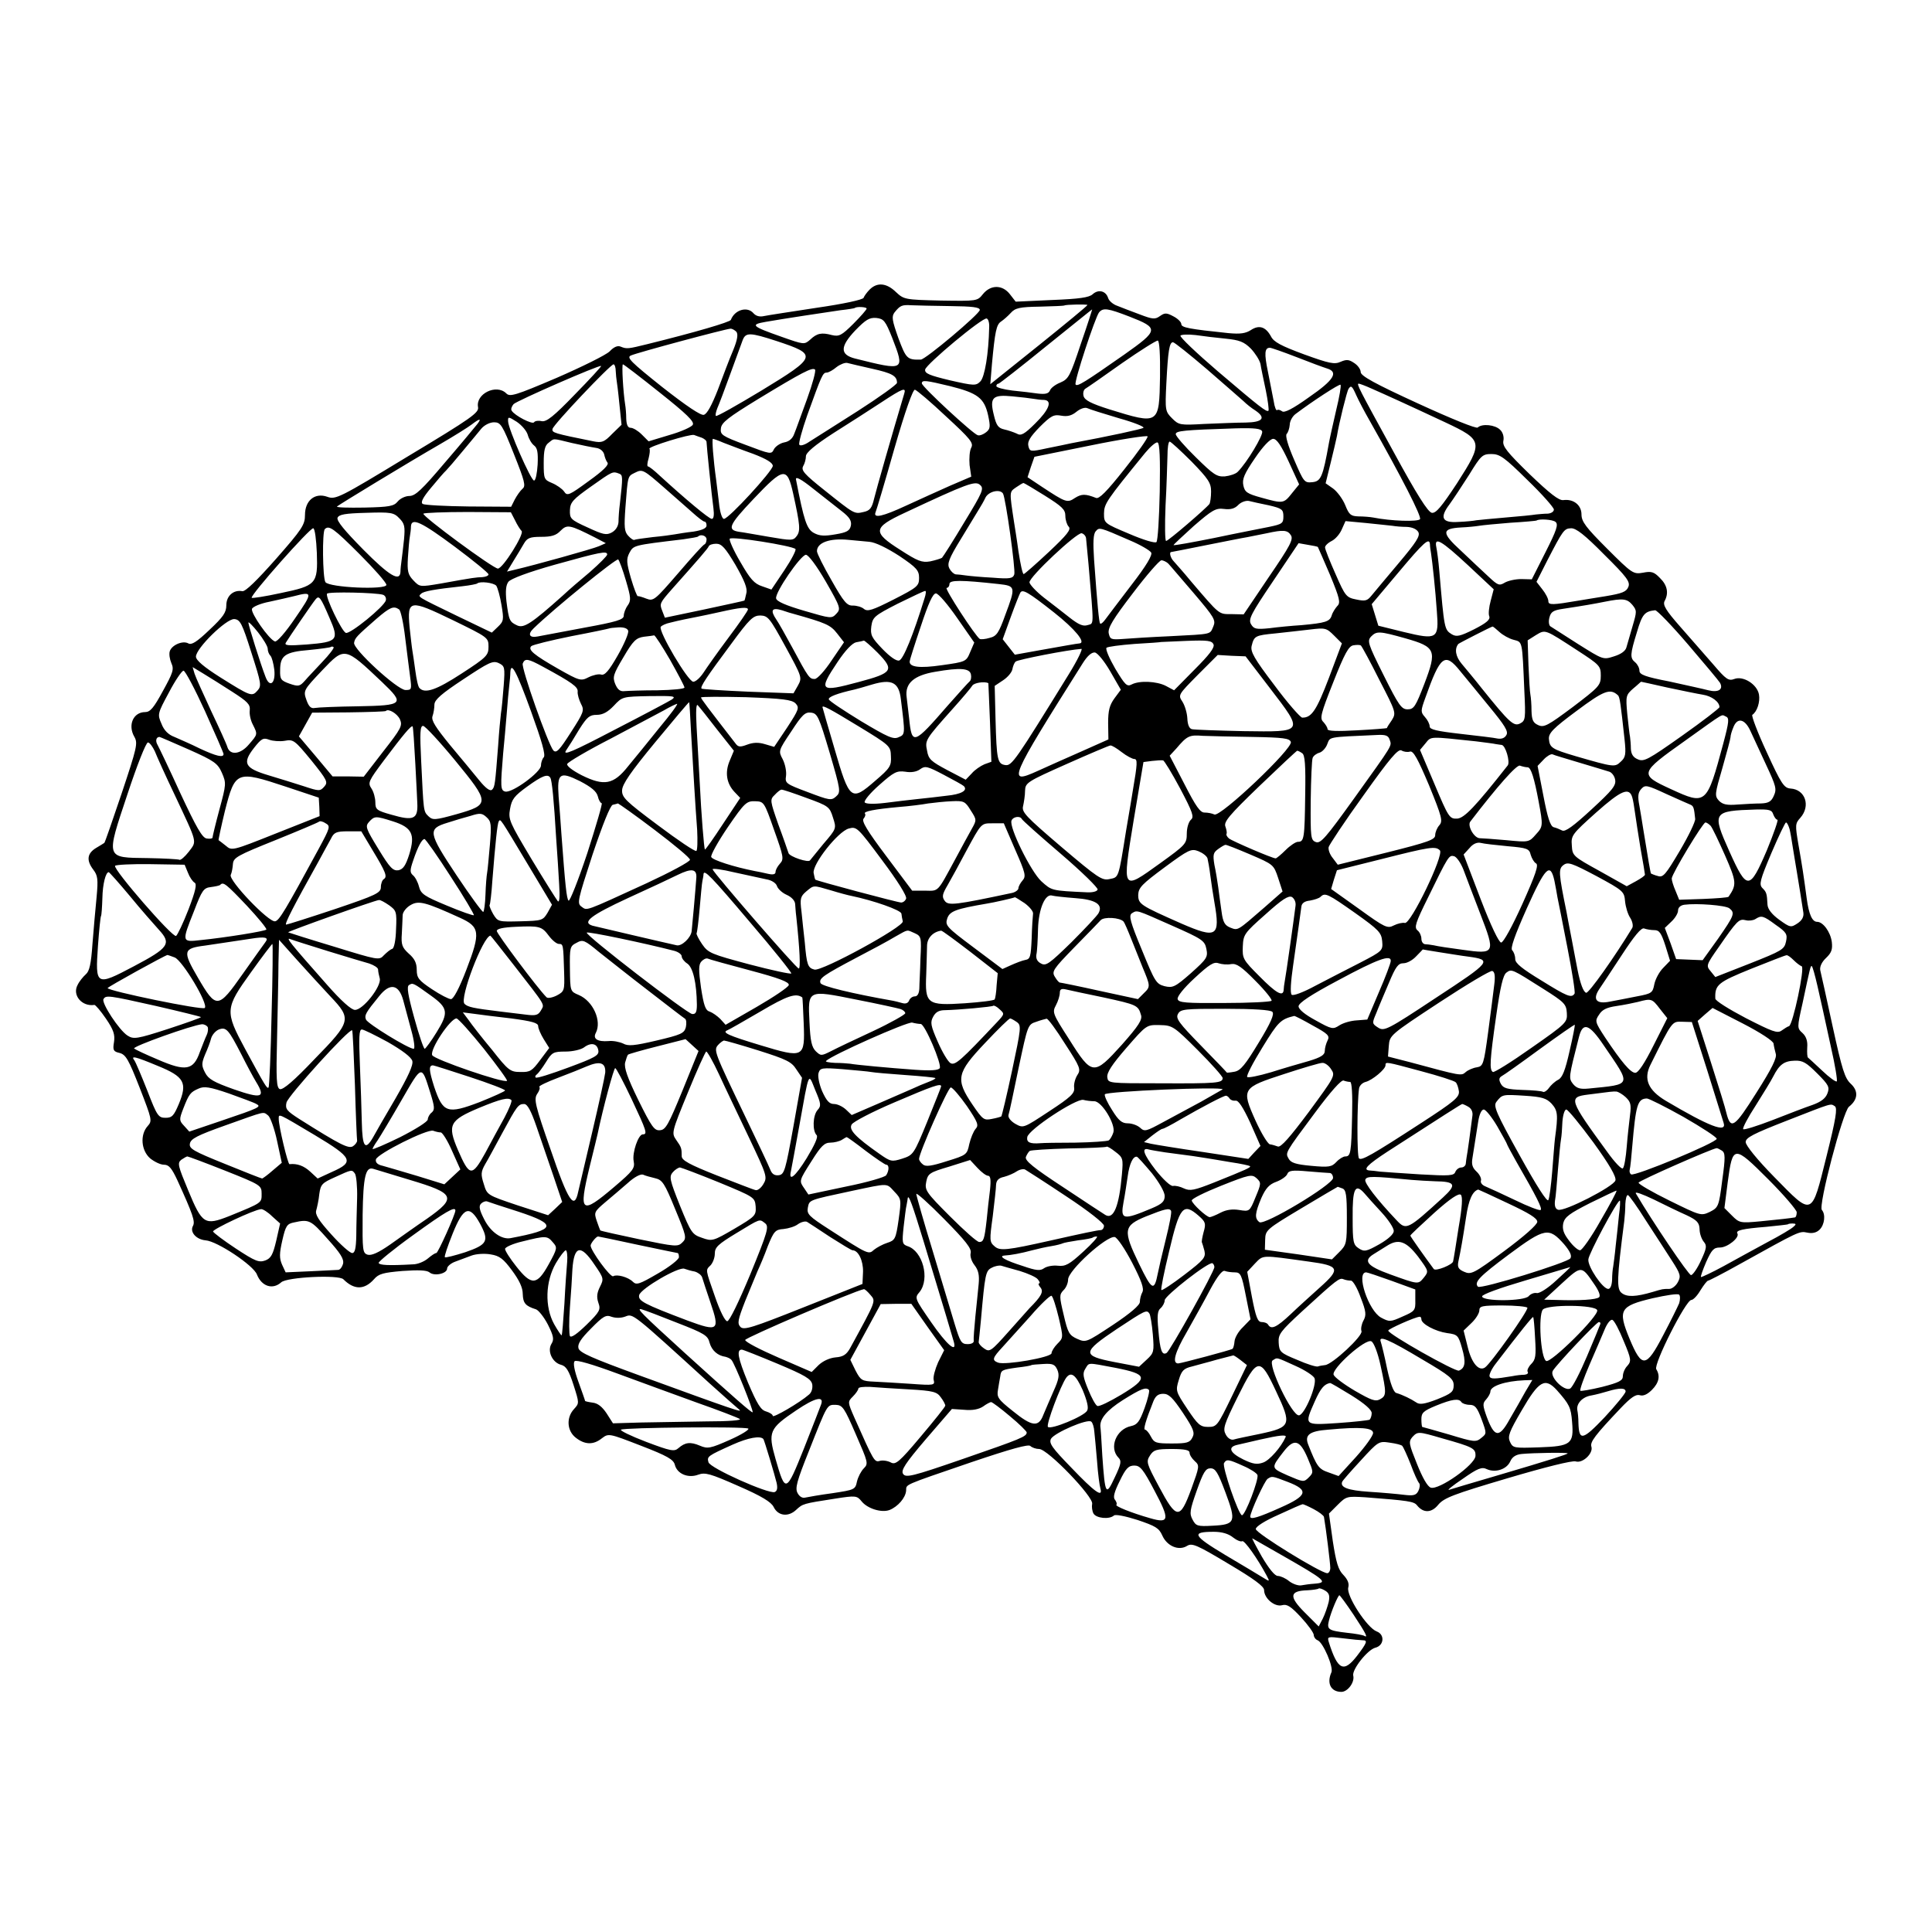 <?xml version="1.0" standalone="no"?>
<!DOCTYPE svg PUBLIC "-//W3C//DTD SVG 20010904//EN"
 "http://www.w3.org/TR/2001/REC-SVG-20010904/DTD/svg10.dtd">
<svg version="1.0" xmlns="http://www.w3.org/2000/svg"
 width="700pt" height="700pt" viewBox="0 0 700 700"
 preserveAspectRatio="xMidYMid meet">
<g transform="translate(0,700) scale(0.1,-0.1)"
fill="#000000" stroke="none">
<path d="M3151 5951 c-10 -10 -20 -24 -22 -30 -3 -7 -72 -22 -169 -36 -91 -14
-177 -27 -191 -30 -17 -4 -30 0 -39 10 -22 26 -68 13 -82 -24 -3 -8 -129 -45
-303 -88 -69 -17 -74 -18 -96 -9 -11 5 -25 -1 -40 -17 -13 -13 -100 -56 -192
-96 -150 -64 -170 -70 -183 -56 -36 35 -111 -2 -102 -50 4 -20 -22 -39 -255
-179 -247 -150 -261 -157 -291 -146 -45 16 -81 -13 -81 -66 0 -35 -10 -51
-105 -159 -69 -78 -111 -119 -122 -117 -32 6 -58 -17 -58 -51 0 -26 -11 -42
-61 -89 -46 -44 -65 -56 -77 -49 -20 11 -60 -6 -67 -29 -3 -10 0 -29 6 -43 10
-22 6 -34 -31 -101 -33 -61 -46 -76 -64 -76 -43 0 -64 -47 -39 -90 13 -23 9
-39 -46 -204 -33 -98 -61 -179 -63 -180 -2 -1 -15 -10 -31 -19 -32 -20 -34
-45 -9 -78 16 -21 18 -34 12 -99 -4 -41 -11 -118 -15 -170 -5 -73 -11 -99 -24
-110 -10 -9 -24 -26 -30 -39 -20 -37 16 -79 61 -72 4 0 23 -22 42 -50 28 -41
33 -58 29 -85 -5 -29 -2 -34 20 -39 23 -6 33 -24 73 -126 45 -116 46 -120 29
-139 -28 -31 -24 -88 9 -117 15 -12 37 -23 50 -23 18 0 28 -12 49 -57 56 -123
65 -149 56 -165 -12 -22 12 -49 46 -52 42 -3 174 -91 186 -124 17 -43 57 -56
88 -28 21 19 208 28 225 11 39 -39 76 -39 111 0 17 20 34 24 103 30 58 4 88 3
98 -5 17 -15 64 -5 64 14 0 7 13 19 30 25 16 6 43 16 59 22 17 6 47 8 69 4 32
-5 46 -16 77 -58 26 -35 39 -62 39 -85 1 -34 10 -44 48 -56 9 -3 29 -28 43
-55 21 -42 23 -54 13 -70 -16 -26 3 -68 35 -76 18 -5 28 -20 45 -73 21 -66 21
-66 2 -87 -29 -31 -26 -79 6 -104 33 -26 64 -27 95 -2 24 18 25 18 141 -27 96
-37 118 -50 123 -69 8 -33 48 -50 85 -36 25 9 43 4 145 -41 85 -37 119 -58
128 -76 16 -33 53 -37 81 -11 25 23 25 23 141 41 76 12 80 11 97 -10 21 -26
72 -42 101 -31 30 12 58 44 60 70 2 24 -18 16 236 103 145 49 207 66 214 59 6
-6 21 -11 32 -11 31 0 199 -175 192 -199 -2 -10 0 -26 5 -35 10 -17 57 -22 74
-7 5 5 41 -2 85 -16 65 -22 78 -29 90 -56 17 -39 60 -57 90 -38 18 11 35 4
150 -65 93 -55 129 -82 129 -95 0 -30 38 -62 65 -55 18 5 32 -4 69 -44 25 -27
46 -56 46 -64 0 -7 6 -16 14 -19 20 -8 58 -97 50 -116 -18 -40 -2 -71 36 -71
23 0 49 35 43 59 -5 22 52 94 80 101 32 8 35 48 5 59 -35 13 -111 130 -103
159 4 15 -2 29 -18 46 -18 18 -26 44 -38 122 l-14 100 32 32 c31 31 34 31 100
27 156 -12 176 -15 187 -29 23 -29 53 -28 77 2 21 25 55 38 251 96 135 40 235
65 247 61 25 -8 64 29 57 53 -6 17 13 42 106 140 37 39 55 51 69 47 12 -4 27
2 44 19 26 26 31 51 16 75 -11 17 107 251 127 251 7 0 22 16 33 35 12 19 24
35 28 35 3 0 54 26 111 58 220 122 219 122 248 116 19 -4 34 0 45 11 18 18 22
55 8 71 -14 14 76 356 98 374 33 26 35 57 7 83 -22 20 -32 52 -66 208 -22 101
-42 193 -45 204 -2 12 5 29 21 44 20 19 24 31 21 58 -5 37 -32 73 -53 73 -18
0 -30 26 -38 85 -11 82 -16 116 -30 195 -12 71 -12 76 7 97 38 43 18 103 -36
106 -23 2 -33 16 -86 132 -33 71 -56 132 -52 135 17 11 29 47 24 74 -7 37 -57
68 -89 56 -21 -8 -30 -2 -76 52 -29 33 -83 95 -120 137 -52 59 -64 79 -57 93
16 29 10 58 -17 84 -21 22 -31 25 -61 19 -35 -6 -39 -4 -130 87 -77 77 -93 98
-93 124 0 34 -29 57 -66 52 -16 -2 -49 24 -122 94 -82 80 -99 101 -95 121 3
14 -2 31 -12 40 -18 18 -65 23 -81 8 -5 -5 -94 31 -216 87 -157 72 -208 100
-208 114 0 10 -11 25 -24 33 -19 13 -28 13 -49 4 -22 -10 -41 -6 -132 27 -84
31 -110 45 -120 65 -19 35 -43 43 -73 23 -19 -12 -38 -15 -81 -11 -143 15
-171 20 -171 33 0 7 -13 20 -29 28 -24 13 -31 13 -48 1 -18 -13 -27 -12 -74 6
-30 11 -66 25 -81 31 -15 5 -30 18 -33 28 -8 26 -35 33 -56 14 -13 -12 -48
-17 -148 -21 l-131 -6 -21 27 c-27 35 -70 35 -98 0 -20 -25 -21 -25 -153 -23
-130 3 -133 4 -162 31 -34 33 -68 36 -95 9z m292 -60 c80 -1 107 -4 107 -14 0
-14 -197 -180 -214 -180 -49 -1 -53 3 -81 78 -23 65 -25 78 -14 93 21 26 27
28 62 26 17 -1 80 -2 140 -3z m497 4 c0 -3 -79 -68 -176 -146 l-176 -141 6 73
c11 118 16 143 33 154 9 6 25 20 35 31 16 18 32 22 106 23 47 1 87 3 88 4 5 4
84 5 84 2z m-800 -13 c0 -4 -22 -29 -48 -55 -43 -43 -52 -47 -78 -41 -37 10
-54 7 -79 -17 -21 -18 -22 -18 -104 11 -108 38 -114 44 -56 54 62 11 222 35
270 42 28 3 51 7 52 8 6 6 43 4 43 -2z m776 -128 c-39 -117 -44 -127 -74 -140
-18 -7 -35 -20 -38 -29 -5 -11 -16 -14 -43 -11 -20 3 -62 8 -93 11 -32 4 -58
11 -58 16 0 5 3 9 8 9 4 1 81 61 172 135 91 73 166 134 167 134 1 1 -17 -56
-41 -125z m176 99 c108 -42 107 -49 -19 -138 -143 -100 -170 -117 -176 -108
-6 10 71 243 85 261 15 18 32 15 110 -15z m-859 -78 c46 -119 45 -119 -135
-74 -55 14 -55 43 1 102 38 39 51 47 76 45 27 -3 33 -10 58 -73z m351 39 c-2
-95 -16 -180 -32 -196 -16 -16 -22 -16 -110 4 -75 18 -92 25 -90 39 3 19 208
190 223 185 6 -2 10 -16 9 -32z m-916 -16 c7 -9 4 -29 -12 -68 -13 -30 -37
-94 -55 -142 -22 -56 -39 -88 -51 -91 -11 -3 -63 32 -151 101 -114 91 -130
107 -113 114 21 10 342 96 360 97 6 1 16 -5 22 -11z m147 -34 c148 -49 146
-56 -56 -179 -88 -53 -162 -95 -165 -92 -3 2 0 15 5 28 6 13 27 69 47 124 20
55 40 110 45 123 11 28 26 28 124 -4z m1626 9 c49 -5 66 -11 91 -36 16 -17 32
-42 35 -56 2 -14 11 -56 19 -94 8 -39 12 -72 10 -75 -7 -6 -29 11 -184 143
-77 66 -138 124 -135 129 3 4 28 5 55 2 27 -4 77 -10 109 -13z m-238 -138 c-3
-174 -3 -174 -184 -118 -66 21 -89 33 -93 48 -3 11 0 23 7 27 7 4 66 45 132
92 66 46 125 83 130 82 6 -2 9 -52 8 -131z m169 28 c62 -54 122 -106 133 -116
11 -11 30 -26 43 -34 40 -27 28 -43 -35 -44 -32 0 -99 -3 -150 -5 -87 -5 -92
-4 -116 20 -25 25 -26 29 -21 128 6 118 11 148 24 148 5 0 60 -44 122 -97z
m326 43 c48 -19 97 -37 110 -41 43 -13 25 -42 -65 -104 -60 -43 -90 -58 -98
-51 -7 5 -15 7 -18 4 -3 -3 -9 11 -12 32 -4 22 -14 70 -21 107 -14 67 -12 87
7 87 5 0 48 -15 97 -34z m-1538 -42 c72 -16 90 -26 90 -51 0 -6 -64 -52 -142
-102 -79 -50 -157 -100 -175 -111 -17 -12 -34 -17 -37 -11 -3 5 10 53 29 107
52 144 56 154 70 154 7 0 23 9 36 20 13 10 31 17 39 15 8 -2 49 -12 90 -21z
m-1077 -93 c-77 -80 -103 -100 -120 -97 -13 3 -25 1 -28 -4 -6 -9 -70 24 -81
42 -4 5 0 16 7 24 14 13 311 143 317 138 2 -1 -41 -48 -95 -103z m148 84 c1
-14 2 -28 3 -32 1 -5 6 -43 10 -85 l8 -77 -34 -33 c-29 -30 -37 -33 -68 -27
-143 29 -151 31 -148 45 3 16 209 233 221 234 4 0 8 -11 8 -25z m159 -77 c97
-77 127 -106 120 -117 -4 -8 -42 -25 -84 -37 l-76 -23 -25 25 c-13 13 -31 24
-40 24 -10 0 -15 10 -16 33 0 17 -2 41 -4 52 -7 44 -13 145 -8 145 3 0 63 -46
133 -102z m534 -24 c-20 -54 -40 -111 -46 -125 -6 -18 -19 -29 -37 -32 -15 -3
-32 -15 -37 -25 -9 -19 -12 -18 -102 16 -86 32 -93 37 -90 60 2 21 27 40 133
105 163 99 198 117 208 108 4 -4 -9 -52 -29 -107z m518 47 c100 -25 124 -43
138 -105 9 -42 8 -50 -7 -62 -10 -8 -23 -13 -30 -11 -16 3 -203 176 -203 188
0 13 15 11 102 -10z m1399 -88 c-11 -48 -23 -101 -26 -118 -22 -123 -29 -139
-60 -142 -29 -3 -31 0 -66 81 -23 53 -33 88 -27 94 5 5 10 20 11 33 0 13 10
31 21 39 61 46 159 110 163 106 3 -3 -4 -44 -16 -93z m131 78 c50 -22 123 -55
264 -121 138 -65 139 -71 43 -221 -56 -85 -76 -109 -91 -107 -14 2 -54 65
-140 223 -125 228 -134 245 -125 245 3 0 25 -8 49 -19z m-58 -23 c8 -18 30
-60 49 -93 117 -207 188 -346 182 -356 -7 -10 -105 -7 -170 6 -11 2 -35 4 -53
4 -28 1 -34 6 -48 41 -9 22 -29 49 -44 60 l-27 19 18 73 c10 40 20 84 23 98 7
45 36 162 42 171 9 14 13 11 28 -23z m-1638 5 c-46 -154 -101 -347 -109 -380
-8 -34 -15 -43 -38 -48 -34 -8 -33 -8 -142 79 -73 58 -85 72 -77 87 6 10 10
26 10 36 0 13 32 40 100 84 56 35 133 85 173 111 79 52 91 56 83 31z m152 -82
c89 -82 100 -96 91 -113 -6 -11 -8 -39 -6 -63 l6 -42 -77 -33 c-42 -19 -114
-51 -159 -72 -84 -39 -119 -47 -111 -25 3 6 34 110 68 230 40 139 68 217 75
215 7 -2 58 -45 113 -97z m317 64 c11 -2 28 -4 38 -4 31 -2 18 -36 -32 -85
-40 -40 -52 -46 -67 -37 -11 5 -31 12 -45 15 -22 5 -29 14 -38 52 -16 64 -5
75 67 68 32 -3 66 -7 77 -9z m308 -70 c54 -15 94 -31 90 -35 -7 -5 -122 -30
-262 -56 -13 -3 -52 -11 -87 -18 -60 -13 -63 -13 -68 8 -4 16 6 33 41 69 41
41 51 46 78 41 22 -4 38 0 55 14 15 12 31 17 40 13 8 -4 59 -20 113 -36z
m-2141 -60 c4 -15 14 -32 23 -39 12 -9 15 -25 13 -69 -2 -31 -7 -58 -13 -58
-11 -1 -93 186 -94 214 -1 18 1 18 31 -1 18 -12 36 -33 40 -47z m-183 38 c-8
-10 -60 -73 -117 -139 -83 -98 -107 -121 -129 -121 -14 0 -33 -9 -42 -20 -14
-17 -30 -20 -121 -22 -58 -1 -102 0 -99 4 8 7 256 158 374 226 50 29 101 61
114 71 30 23 37 23 20 1z m133 -108 c39 -98 44 -116 31 -126 -8 -7 -20 -24
-28 -39 l-13 -26 -154 1 c-84 1 -159 5 -166 9 -9 5 -1 22 30 59 24 29 48 57
54 62 6 6 33 37 60 70 27 32 58 70 68 82 11 13 31 23 46 23 24 0 30 -9 72
-115z m2711 82 c5 -13 -55 -113 -88 -146 -7 -8 -29 -15 -47 -17 -29 -2 -41 6
-105 69 -40 39 -73 77 -73 84 0 12 28 15 216 21 71 2 93 -1 97 -11z m-2030
-23 c9 -4 17 -10 17 -16 0 -13 19 -197 25 -240 3 -24 1 -38 -6 -38 -10 0 -95
71 -189 157 -19 18 -38 33 -42 33 -4 0 -3 13 2 29 4 16 6 32 3 35 -7 7 149 55
162 50 6 -2 18 -7 28 -10z m1531 -114 c-64 -81 -92 -109 -103 -104 -38 15 -52
15 -76 0 -28 -19 -33 -17 -121 41 l-51 34 12 37 13 37 203 41 c112 23 205 37
207 33 2 -5 -36 -59 -84 -119z m-2002 95 c35 -8 75 -16 89 -18 14 -2 25 -12
28 -23 2 -10 7 -24 12 -30 6 -8 -15 -29 -68 -67 -71 -52 -78 -55 -89 -38 -7
10 -27 24 -44 31 -29 12 -30 15 -30 73 0 45 4 63 18 73 21 16 10 17 84 -1z
m549 1 c19 -7 67 -26 107 -40 50 -19 72 -33 72 -44 -1 -19 -160 -192 -177
-192 -7 0 -15 26 -18 58 -4 31 -8 68 -10 82 -11 79 -16 150 -12 150 2 0 20 -6
38 -14z m2048 -68 l38 -83 -26 -32 c-30 -38 -32 -38 -111 -16 -51 14 -60 20
-65 44 -5 23 3 42 42 99 29 43 55 70 66 70 13 0 29 -24 56 -82z m-467 -109
c-2 -96 -7 -178 -12 -183 -5 -5 -48 8 -99 30 -90 38 -91 38 -91 74 1 35 7 45
149 219 19 23 39 40 45 38 8 -3 10 -58 8 -178z m115 109 c62 -64 71 -78 71
-109 0 -20 -3 -40 -6 -45 -13 -17 -149 -134 -157 -134 -4 0 -5 57 -2 128 4 70
6 151 7 180 0 28 3 52 8 52 4 0 40 -33 79 -72z m1217 -67 c53 -51 96 -100 96
-107 0 -8 -10 -14 -22 -15 -13 0 -32 -2 -43 -3 -11 -2 -60 -7 -110 -11 -49 -4
-97 -9 -106 -10 -9 -2 -38 -5 -65 -6 -59 -4 -69 15 -32 64 13 18 45 66 71 107
43 70 48 75 81 75 30 0 47 -12 130 -94z m-3124 -31 c35 -30 79 -70 99 -87 20
-18 39 -33 44 -33 4 0 7 -6 7 -14 0 -10 -16 -17 -47 -22 -27 -3 -57 -8 -68
-10 -11 -2 -47 -7 -80 -10 -33 -4 -63 -8 -66 -10 -4 -2 -14 5 -23 15 -14 15
-15 32 -10 102 9 117 8 113 34 126 28 14 30 13 110 -57z m-167 54 c14 -5 14
-11 3 -109 -3 -22 -5 -52 -5 -66 -1 -16 -10 -30 -24 -38 -20 -11 -32 -8 -88
18 -62 28 -65 32 -64 63 1 28 11 39 76 85 79 56 79 56 102 47z m631 -73 c25
-114 27 -135 12 -154 -12 -16 -19 -16 -100 -2 -48 8 -96 17 -107 18 -46 7 -39
24 51 119 110 116 122 118 144 19z m177 -64 c27 -21 35 -34 32 -51 -4 -19 -14
-25 -56 -32 -40 -7 -58 -6 -78 5 -26 14 -36 44 -65 194 -2 12 18 2 64 -35 37
-29 83 -65 103 -81z m443 -39 c-40 -67 -77 -125 -81 -129 -5 -3 -24 -9 -43
-13 -30 -5 -45 1 -107 41 -103 65 -101 81 15 135 226 106 256 117 273 101 15
-13 10 -25 -57 -135z m292 96 c62 -39 74 -50 74 -73 0 -15 6 -33 12 -39 10
-10 -5 -29 -72 -92 -47 -44 -88 -80 -91 -80 -4 0 -12 37 -19 83 -6 45 -14 93
-16 106 -17 112 -17 108 7 125 13 9 25 16 27 16 3 0 38 -21 78 -46z m-152 8
c10 -17 46 -276 41 -293 -5 -15 -16 -17 -78 -12 -40 2 -83 6 -97 8 -14 2 -30
4 -37 4 -7 1 -17 10 -23 21 -9 17 -3 35 42 108 29 48 58 96 65 107 7 11 18 30
24 43 12 22 52 31 63 14z m964 -43 c47 -11 52 -15 52 -40 0 -25 -4 -28 -52
-38 -29 -6 -118 -23 -198 -40 -80 -16 -146 -28 -148 -26 -1 1 32 32 73 69 67
58 80 66 110 62 23 -3 39 1 52 15 10 10 27 16 38 14 11 -3 44 -10 73 -16z
m-3134 -122 c-3 -28 -7 -63 -9 -77 -2 -14 -4 -33 -4 -42 -2 -37 -40 -15 -135
81 -67 68 -97 104 -93 115 5 12 27 16 104 18 90 3 100 1 120 -20 19 -19 21
-30 17 -75z m402 68 c8 -17 19 -34 24 -39 10 -11 -68 -136 -86 -136 -17 0
-275 190 -270 199 3 3 75 6 161 6 l156 -1 15 -29z m3770 -6 c11 -9 4 -30 -36
-109 l-50 -99 -38 1 c-21 0 -48 -6 -60 -13 -20 -12 -25 -10 -59 22 -21 19 -66
62 -100 94 -71 65 -70 80 1 84 24 1 53 4 65 6 11 2 62 7 113 11 51 3 94 7 95
8 9 7 59 4 69 -5z m-3988 -90 c67 -50 122 -95 122 -100 0 -5 -10 -9 -22 -10
-24 -1 -29 -1 -150 -23 -77 -13 -77 -13 -100 11 -20 21 -23 33 -20 83 2 32 5
66 7 76 2 11 4 27 4 37 2 33 38 16 159 -74z m3397 76 c11 -2 34 -4 52 -4 20
-1 36 -8 42 -19 7 -14 -7 -36 -71 -112 -44 -52 -88 -105 -98 -117 -16 -20 -23
-22 -56 -15 -36 7 -40 12 -75 92 -21 47 -38 90 -38 96 -1 6 10 17 24 24 14 7
30 26 37 43 l13 29 75 -7 c41 -4 84 -9 95 -10z m-2890 -42 l40 -21 -25 -11
c-23 -10 -235 -69 -304 -85 l-29 -7 23 38 c13 21 30 49 38 63 12 21 22 25 63
25 37 0 54 5 70 22 24 24 33 22 124 -24z m-1007 -56 c4 -113 -2 -119 -132
-146 -55 -12 -101 -19 -104 -17 -7 8 212 255 223 252 6 -1 11 -42 13 -89z
m154 -4 c54 -54 98 -104 98 -112 0 -19 -208 -10 -221 10 -10 16 -12 183 -2
192 15 15 32 3 125 -90z m2792 49 c38 -16 72 -36 77 -44 5 -9 -17 -47 -72
-118 -44 -58 -87 -114 -94 -124 -8 -11 -16 -18 -19 -15 -4 4 -10 66 -22 232
-4 61 -3 92 6 102 13 15 12 16 124 -33z m1718 -51 c83 -82 95 -99 88 -117 -7
-18 -22 -24 -82 -34 -40 -6 -84 -14 -98 -16 -94 -16 -110 -17 -110 -2 0 9 -10
28 -22 43 l-21 27 39 77 c57 110 61 116 86 117 18 1 50 -24 120 -95z m-1135
70 c10 -15 -2 -38 -80 -152 l-91 -135 -44 1 c-47 0 -41 -5 -147 119 -27 33
-56 65 -62 72 -12 12 -18 34 -9 34 2 0 57 11 122 24 66 13 135 27 154 30 19 4
51 10 70 14 59 13 75 12 87 -7z m-742 -11 c1 -8 5 -51 9 -95 20 -234 20 -212
-4 -220 -16 -5 -32 2 -64 27 -23 18 -65 51 -94 73 -28 22 -51 47 -52 55 -1 20
171 181 189 178 8 -2 15 -10 16 -18z m-1375 -4 c0 -8 -3 -16 -7 -18 -5 -1 -48
-49 -96 -105 -84 -97 -89 -102 -115 -92 -15 6 -29 10 -31 9 -3 -1 -14 28 -25
65 -16 56 -17 69 -6 91 16 29 12 28 195 50 28 4 52 8 54 10 10 10 31 3 31 -10z
m322 -35 c4 -3 -14 -38 -40 -77 l-47 -70 -34 12 c-28 9 -43 26 -78 87 -25 42
-42 81 -39 85 6 10 225 -25 238 -37z m268 26 c22 -2 63 -22 108 -51 64 -43 72
-53 72 -80 0 -29 -6 -34 -92 -78 -77 -39 -95 -45 -108 -34 -8 7 -26 12 -40 12
-21 -1 -33 13 -77 91 -29 50 -53 98 -53 106 0 31 46 48 115 41 22 -2 56 -5 75
-7z m2031 -9 c0 -7 2 -22 4 -33 5 -33 16 -135 21 -210 8 -100 1 -104 -119 -75
l-93 23 -12 39 -12 39 96 114 c93 111 113 129 115 103z m138 -76 l93 -87 -11
-42 c-6 -22 -9 -48 -5 -56 4 -12 -10 -24 -55 -47 -52 -26 -64 -28 -81 -18 -27
17 -27 19 -45 228 -3 36 -8 75 -11 88 -8 39 18 24 115 -66z m-2654 1 c33 -58
44 -85 39 -103 -3 -14 -6 -26 -7 -26 -1 -1 -66 -15 -145 -32 l-143 -30 -10 26
c-10 25 -8 28 36 78 98 110 131 148 133 155 2 5 14 9 27 9 20 0 33 -15 70 -77z
m2110 65 c1 -2 21 -47 44 -101 35 -85 39 -101 26 -113 -7 -8 -17 -23 -20 -34
-7 -22 -22 -27 -110 -35 -33 -2 -85 -7 -115 -11 -48 -5 -57 -3 -67 14 -11 18
-1 37 80 157 l92 137 34 -6 c18 -3 35 -6 36 -8z m-2575 -27 c0 -5 -28 -33 -62
-63 -35 -29 -79 -67 -98 -85 -114 -102 -142 -120 -166 -109 -28 13 -30 18 -39
87 -4 38 -2 59 7 71 8 11 72 35 168 62 165 46 190 51 190 37z m792 -98 c54
-94 55 -99 38 -117 -17 -18 -20 -17 -116 11 -68 20 -100 34 -102 45 -4 22 89
157 108 158 9 0 39 -40 72 -97z m-724 3 c18 -61 19 -72 6 -90 -8 -11 -14 -28
-14 -37 0 -14 -27 -22 -142 -43 -79 -15 -155 -29 -170 -32 -30 -6 -37 8 -15
29 74 72 301 256 307 250 4 -4 17 -39 28 -77z m1965 62 c7 -7 48 -56 93 -108
74 -87 80 -97 70 -120 -13 -29 0 -27 -156 -35 -69 -3 -146 -8 -171 -10 -43 -3
-47 -2 -52 21 -3 20 15 50 87 144 50 66 97 120 104 120 7 0 19 -6 25 -12z
m-615 -74 c62 -7 63 -9 24 -113 -23 -64 -31 -76 -56 -82 -16 -5 -32 -6 -36 -4
-16 10 -130 185 -120 185 5 0 10 6 10 14 0 15 41 15 178 0z m-1820 -6 c5 -7
14 -39 19 -70 9 -53 8 -59 -13 -79 l-22 -21 -129 62 c-144 70 -140 67 -127 79
9 9 48 16 149 27 28 3 52 8 54 10 10 9 59 3 69 -8z m-410 -33 c8 -3 12 -12 10
-20 -5 -22 -130 -124 -145 -118 -15 6 -75 131 -68 142 4 8 180 4 203 -4z
m1962 -12 c-41 -133 -77 -222 -92 -226 -10 -3 -33 13 -61 42 -39 41 -44 50
-40 82 5 33 10 38 96 82 51 25 95 46 99 46 4 1 3 -11 -2 -26z m469 -52 c76
-60 116 -109 93 -112 -12 -1 -56 -9 -146 -25 l-89 -16 -22 28 -22 28 29 80
c16 44 32 84 35 89 8 13 27 3 122 -72z m-2749 -20 c-36 -53 -67 -88 -74 -85
-22 8 -88 103 -83 118 3 8 32 20 64 26 32 7 72 16 88 20 69 18 69 14 5 -79z
m2398 0 l62 -89 -15 -35 c-14 -34 -16 -35 -102 -47 -82 -12 -119 -7 -117 14 0
4 18 61 40 126 28 85 44 120 55 120 9 0 43 -40 77 -89z m-2274 0 c35 -80 30
-87 -82 -96 -68 -5 -83 -4 -76 7 10 17 94 140 107 156 13 16 18 10 51 -67z
m4720 48 c17 -21 17 -24 1 -78 -9 -31 -19 -65 -22 -76 -3 -13 -19 -25 -45 -33
-40 -13 -40 -12 -131 45 -50 32 -95 61 -100 64 -5 4 -7 18 -3 32 5 20 14 26
48 31 79 12 113 18 153 26 65 13 80 11 99 -11z m-4144 -152 c0 -31 -6 -38 -97
-97 -92 -60 -133 -74 -153 -53 -5 4 -11 32 -15 62 -4 30 -9 63 -11 75 -2 11
-6 49 -10 84 -9 100 0 101 157 25 127 -62 129 -63 129 -96z m-324 135 c6 -4
16 -50 22 -102 6 -52 15 -116 18 -142 6 -46 6 -48 -17 -48 -30 1 -190 148
-186 171 3 18 9 24 81 87 49 42 62 48 82 34z m1264 0 c0 -5 -32 -51 -71 -103
-39 -52 -79 -109 -90 -126 -12 -18 -28 -33 -37 -33 -19 0 -127 183 -118 199 4
5 19 12 34 15 15 4 38 9 52 12 14 3 36 7 50 10 14 3 50 10 80 17 71 16 100 19
100 9z m165 -16 c117 -33 134 -40 158 -71 l25 -32 -45 -66 c-25 -38 -52 -67
-61 -67 -19 0 -22 3 -82 115 -24 44 -49 89 -57 100 -23 34 -17 45 20 34 17 -6
37 -12 42 -13z m3242 -112 c59 -69 111 -131 115 -138 13 -24 -6 -36 -42 -27
-19 5 -83 19 -142 32 -88 17 -108 25 -108 39 0 10 -7 23 -15 30 -20 16 -19 29
6 110 19 65 28 75 66 79 7 0 61 -56 120 -125z m-3271 -7 c60 -110 61 -112 45
-141 l-16 -28 -164 6 c-91 4 -167 9 -169 11 -6 6 18 42 108 163 66 90 79 102
105 102 28 -1 34 -9 91 -113z m-1935 -22 c36 -112 37 -120 22 -137 -20 -23
-25 -21 -135 48 -60 38 -88 62 -88 75 0 30 110 138 139 136 21 -2 28 -14 62
-122z m59 15 c0 -9 4 -20 10 -26 5 -5 11 -28 14 -51 5 -50 -17 -66 -32 -25
-18 46 -62 187 -62 196 0 5 16 -11 35 -35 19 -24 35 -51 35 -59z m1306 65 c3
-8 -14 -48 -38 -90 -32 -56 -47 -73 -60 -69 -9 3 -30 -2 -46 -10 -27 -14 -32
-13 -108 30 -91 52 -112 70 -99 83 6 5 71 21 145 36 74 14 135 27 137 28 1 1
15 3 33 4 19 1 33 -3 36 -12z m2539 -171 c-45 -118 -63 -145 -97 -144 -7 1
-53 53 -101 118 -73 96 -87 121 -82 142 9 36 13 38 85 45 36 4 92 10 125 14
57 7 61 6 89 -22 l28 -28 -47 -125z m618 166 c12 -11 35 -24 51 -28 33 -9 31
0 39 -185 5 -101 4 -108 -15 -118 -23 -12 -38 1 -140 128 -25 32 -58 71 -72
88 -22 26 -27 54 -12 72 3 3 120 63 124 63 2 0 13 -9 25 -20z m283 -67 c80
-52 84 -56 84 -91 0 -35 -6 -41 -102 -114 -90 -67 -104 -75 -125 -65 -18 8
-23 18 -24 51 0 23 -2 49 -4 59 -2 9 -5 58 -7 107 l-3 90 30 19 c35 21 31 22
151 -56z m-623 44 c109 -31 114 -43 68 -164 -32 -83 -38 -93 -61 -93 -22 0
-32 14 -87 124 -57 114 -60 124 -45 140 20 20 29 20 125 -7z m-2665 -78 c28
-50 52 -95 52 -100 0 -5 -44 -9 -97 -10 -54 0 -108 -2 -120 -3 -16 -2 -25 5
-34 26 -10 25 -7 35 30 97 35 60 46 70 74 74 17 2 34 4 37 5 3 1 29 -39 58
-89z m751 27 c63 -64 56 -74 -68 -107 -141 -38 -147 -33 -76 73 28 42 53 68
67 71 13 2 25 5 28 6 3 0 25 -19 49 -43z m1218 29 c4 -12 -16 -38 -69 -91
l-74 -75 -30 16 c-33 17 -96 20 -124 5 -17 -9 -24 -1 -59 57 -22 38 -36 71
-32 76 4 4 50 10 102 14 52 3 95 6 96 7 1 0 42 2 92 4 77 3 92 1 98 -13z m601
-129 c60 -116 61 -119 45 -145 -10 -14 -18 -27 -18 -29 -1 -1 -50 -5 -108 -8
-71 -4 -107 -3 -107 4 0 6 -7 17 -15 26 -14 13 -10 29 36 145 41 104 56 131
73 133 11 2 24 2 27 -1 4 -4 34 -59 67 -125z m-3830 66 c-24 -26 -54 -57 -64
-69 -18 -20 -23 -21 -55 -10 -31 11 -35 16 -34 49 0 53 18 66 105 73 41 4 77
9 79 11 2 2 7 2 10 -1 2 -3 -16 -27 -41 -53z m2705 -44 c-193 -313 -207 -333
-230 -330 -29 4 -32 18 -36 167 l-3 120 30 20 c17 11 32 29 34 40 2 11 7 24
12 28 6 7 191 43 238 46 6 1 -14 -41 -45 -91z m-2489 -29 c84 -80 79 -85 -88
-88 -75 -1 -145 -4 -155 -6 -14 -3 -22 5 -30 27 -13 36 -12 37 57 110 81 85
81 85 216 -43z m2639 38 l38 -66 -23 -31 c-18 -25 -23 -44 -23 -90 l1 -59
-101 -45 c-55 -24 -126 -56 -157 -70 -109 -49 -103 -34 165 391 17 27 32 40
44 39 10 -2 34 -31 56 -69z m578 -60 c124 -162 125 -159 -95 -156 -94 2 -178
5 -187 7 -10 2 -16 16 -17 39 -1 20 -9 47 -18 61 -16 24 -15 25 56 97 l72 72
50 -3 51 -2 88 -115z m-2776 9 c-3 -39 -7 -84 -10 -101 -2 -16 -7 -68 -10
-115 -11 -142 -12 -151 -22 -161 -7 -7 -23 5 -46 33 -19 24 -67 81 -106 128
-53 65 -69 90 -64 105 4 11 7 30 7 43 1 17 26 39 105 91 92 61 106 68 127 59
23 -11 24 -15 19 -82z m143 68 c105 -57 127 -73 125 -90 -1 -10 5 -30 12 -44
13 -24 10 -31 -37 -104 -41 -64 -52 -76 -63 -65 -19 22 -117 299 -111 315 8
20 19 18 74 -12z m3323 -16 c19 -23 66 -80 105 -128 56 -68 70 -90 62 -103 -6
-11 -17 -15 -31 -13 -12 3 -73 10 -134 17 -88 10 -113 16 -113 27 0 9 -8 24
-17 34 -16 18 -16 22 1 69 55 155 71 167 127 97z m-4450 -74 c56 -36 66 -46
64 -67 -2 -14 3 -37 11 -52 18 -36 18 -35 -14 -72 -30 -36 -68 -41 -78 -10 -3
11 -30 70 -59 131 -28 61 -56 122 -60 135 l-7 24 38 -23 c22 -13 69 -43 105
-66z m1083 -71 c39 -108 54 -159 46 -167 -5 -5 -10 -19 -10 -30 -1 -24 -103
-99 -129 -94 -18 4 -18 17 -8 138 4 41 10 107 13 145 3 39 7 84 9 100 2 17 4
38 4 48 2 43 22 6 75 -140z m1594 133 c2 -10 0 -21 -5 -25 -4 -3 -39 -42 -78
-86 -125 -144 -131 -146 -141 -48 -3 27 -7 61 -9 77 -7 50 26 79 103 92 92 16
126 13 130 -10z m-2775 -133 c37 -82 67 -151 67 -155 0 -14 -26 -8 -86 20 -32
16 -74 34 -92 42 -22 8 -38 24 -47 48 -15 34 -14 37 27 113 23 44 47 79 53 79
6 0 41 -66 78 -147z m2521 44 c16 -128 16 -128 -8 -138 -19 -9 -39 0 -136 58
-62 38 -115 73 -117 79 -3 9 31 22 94 36 5 1 33 9 63 18 71 21 97 8 104 -53z
m317 58 c0 0 3 -64 6 -142 l5 -143 -25 -9 c-14 -6 -35 -20 -46 -33 l-22 -23
-67 35 c-58 31 -68 39 -73 70 -8 38 -7 40 93 152 35 39 67 77 71 84 6 10 43
16 58 9z m2460 -16 c52 -11 110 -23 129 -26 32 -5 60 -26 60 -45 0 -4 -61 -51
-136 -104 -123 -87 -138 -95 -160 -85 -17 7 -24 19 -25 38 0 16 -2 35 -3 43
-2 8 -6 46 -10 83 -6 65 -5 69 21 92 16 13 28 25 29 25 0 0 43 -9 95 -21z
m-179 -28 c7 -6 10 -31 24 -159 6 -55 4 -66 -14 -82 -21 -20 -24 -20 -162 20
-88 26 -95 31 -98 63 -1 21 15 38 100 101 99 74 122 83 150 57z m-3427 -15
c-11 -7 -105 -57 -210 -111 -151 -79 -187 -94 -174 -74 9 13 31 48 48 77 28
44 37 52 63 52 22 0 40 10 62 33 31 33 31 33 130 35 86 1 97 0 81 -12z m447
-14 c15 -16 13 -22 -30 -88 l-47 -70 -34 10 c-23 7 -43 6 -64 -2 -24 -9 -32
-9 -41 3 -103 133 -126 163 -126 168 0 3 73 3 163 1 133 -5 165 -9 179 -22z
m-378 -107 c8 -139 15 -260 22 -352 2 -39 1 -74 -3 -76 -5 -3 -67 39 -139 93
-118 88 -131 101 -130 127 1 22 31 66 121 175 66 80 121 145 122 144 1 0 4
-51 7 -111z m-115 18 c-39 -49 -90 -111 -113 -139 -53 -67 -87 -73 -168 -33
-35 18 -55 34 -53 41 3 7 74 49 158 92 83 44 170 90 192 102 22 13 44 23 48
24 5 0 -24 -39 -64 -87z m209 -6 l61 -77 -15 -36 c-18 -42 -12 -82 17 -113
l21 -22 -63 -95 c-34 -52 -63 -93 -65 -92 -3 4 -13 124 -19 248 -3 58 -8 146
-11 195 -3 56 -2 86 4 80 5 -5 37 -45 70 -88z m512 12 c115 -70 117 -72 118
-109 2 -35 -3 -43 -57 -89 -87 -76 -93 -71 -147 115 -24 82 -44 150 -44 152 0
8 25 -5 130 -69z m-1661 25 c10 -23 5 -33 -60 -116 l-71 -92 -56 1 -57 0 -61
73 -61 72 24 43 24 43 131 1 c73 1 134 3 136 5 9 10 41 -9 51 -30z m1557 -121
c40 -137 41 -143 23 -159 -17 -15 -23 -14 -102 16 -80 30 -83 32 -79 59 2 16
-3 42 -12 60 -16 30 -16 31 31 101 39 60 50 71 72 68 23 -3 28 -14 67 -145z
m3247 131 c13 -5 12 -18 -9 -97 -60 -223 -62 -225 -190 -166 -116 53 -114 58
51 175 151 108 130 95 148 88z m89 -52 c9 -20 35 -76 57 -123 36 -77 39 -88
28 -112 -9 -21 -19 -27 -47 -28 -19 0 -57 -2 -85 -4 -38 -3 -53 0 -67 14 -16
18 -15 24 13 120 16 56 29 105 29 110 0 6 4 21 10 35 14 38 42 32 62 -12z
m-4837 -122 c4 -74 7 -137 7 -140 3 -58 -14 -65 -93 -42 -54 15 -59 19 -59 45
0 15 -6 38 -14 50 -14 21 -11 27 45 102 70 93 99 128 104 123 2 -1 6 -64 10
-138z m143 16 c128 -156 128 -161 6 -196 -79 -22 -86 -22 -102 -7 -18 18 -17
15 -26 200 -5 102 -4 127 7 127 7 0 59 -56 115 -124z m2890 84 c112 -2 134 -5
139 -18 9 -23 -255 -273 -277 -263 -8 4 -24 7 -35 7 -16 -1 -32 22 -73 102
l-54 104 24 26 c39 46 47 50 96 46 26 -1 107 -3 180 -4z m497 -10 c8 -24 15
-12 -129 -213 -102 -142 -121 -164 -138 -158 -19 7 -20 16 -19 150 1 78 4 148
7 155 3 8 14 16 25 19 10 3 23 17 28 31 11 27 -1 25 178 33 34 2 43 -2 48 -17z
m-4350 -36 c92 -41 104 -50 119 -84 16 -37 16 -41 -9 -133 -14 -52 -25 -98
-25 -102 0 -3 -9 -5 -21 -3 -16 2 -37 39 -95 163 -40 88 -78 167 -83 176 -9
15 -5 29 7 29 2 0 50 -21 107 -46z m347 32 c31 6 36 2 96 -71 58 -72 61 -79
47 -95 -15 -17 -19 -17 -73 1 -31 10 -89 28 -129 40 -87 26 -96 44 -52 100 26
33 33 37 54 29 13 -5 39 -7 57 -4z m4316 -2 c31 -4 64 -8 72 -10 8 -1 18 -3
21 -3 14 -2 31 -61 22 -74 -118 -150 -158 -192 -184 -193 -27 -1 -31 5 -81
124 l-53 125 20 24 c21 26 13 25 183 7z m-4787 -36 c7 -18 39 -89 72 -158 84
-179 81 -166 51 -206 -14 -18 -30 -32 -34 -29 -4 2 -55 5 -114 6 -155 2 -153
-5 -74 232 34 103 67 187 74 187 6 0 17 -15 25 -32z m3503 -3 c18 -14 39 -25
46 -25 12 0 11 -18 -5 -111 -2 -13 -13 -80 -25 -149 -28 -175 -26 -168 -60
-175 -27 -6 -42 4 -175 117 -130 111 -144 126 -138 148 3 14 7 38 7 55 1 29 7
33 151 97 83 37 154 67 158 67 5 1 23 -10 41 -24z m1045 2 c12 3 28 -26 69
-123 47 -115 50 -129 37 -144 -8 -9 -15 -25 -15 -36 0 -16 -24 -25 -176 -63
l-177 -44 -18 24 c-11 13 -17 31 -15 40 2 8 58 93 126 187 96 135 126 170 138
163 8 -5 22 -7 31 -4z m-391 -6 c10 -6 13 -42 11 -152 -2 -157 -4 -169 -26
-169 -8 0 -28 -13 -45 -30 -16 -16 -33 -30 -36 -30 -12 0 -156 62 -169 72 -7
6 -11 13 -9 17 2 3 0 15 -4 26 -7 17 13 41 123 147 73 70 134 127 137 128 3 0
11 -4 18 -9z m1007 -35 c50 -15 97 -29 106 -32 9 -3 19 -16 21 -29 4 -21 -10
-38 -86 -108 -65 -60 -95 -82 -106 -76 -8 4 -22 10 -31 12 -12 4 -22 35 -37
114 l-21 108 22 23 c11 12 26 21 32 19 5 -3 51 -16 100 -31z m-1449 -93 c46
-87 51 -103 39 -113 -8 -7 -15 -29 -15 -50 0 -37 -4 -41 -97 -108 -139 -100
-138 -103 -95 159 l35 208 31 4 c17 2 35 3 40 2 4 0 32 -46 62 -102z m-784 9
c16 -16 -10 -30 -62 -35 -30 -4 -77 -9 -105 -12 -27 -3 -81 -9 -118 -14 -42
-5 -70 -4 -74 2 -3 6 20 34 53 63 53 47 63 52 94 48 22 -4 42 0 54 9 18 13 26
11 85 -20 36 -19 69 -37 73 -41z m2043 68 c12 0 24 -39 40 -125 16 -86 16 -90
-10 -118 -25 -29 -26 -29 -108 -21 -45 4 -88 7 -95 7 -21 0 -46 45 -35 60 99
129 168 207 180 203 8 -3 21 -6 28 -6z m-3369 -105 c3 -14 10 -25 14 -25 4 0
-20 -81 -52 -181 -33 -99 -64 -177 -68 -172 -7 7 -12 53 -26 243 -3 41 -7 102
-10 134 -6 85 4 92 77 56 42 -22 60 -37 65 -55z m-1131 35 l120 -40 2 -34 1
-33 -159 -63 c-158 -63 -159 -63 -181 -44 -13 10 -24 19 -26 20 -1 1 9 48 23
106 37 145 42 147 220 88z m959 32 c6 -10 13 -81 21 -217 4 -55 9 -131 11
-170 3 -45 1 -66 -5 -60 -5 6 -48 74 -95 152 -80 134 -85 144 -78 182 6 35 15
47 62 81 55 40 75 47 84 32z m4132 -98 c10 -5 12 -11 16 -51 1 -10 -24 -62
-56 -116 -51 -86 -60 -97 -79 -91 -12 3 -23 8 -25 9 -2 2 -10 49 -28 160 -3
22 -10 60 -14 85 -7 35 -5 49 7 62 14 15 20 14 91 -19 43 -19 82 -37 88 -39z
m-3204 25 c80 -29 84 -32 96 -71 13 -40 13 -40 -35 -96 -26 -32 -47 -58 -48
-59 -5 -10 -74 13 -78 26 -3 9 -19 56 -37 104 -30 86 -31 90 -13 107 10 11 21
19 24 19 4 1 45 -13 91 -30z m2992 2 c3 -9 7 -34 10 -56 3 -22 12 -80 20 -129
9 -49 16 -92 16 -95 0 -4 -15 -14 -33 -24 l-33 -18 -98 55 c-96 53 -99 55
-101 93 -3 36 1 41 88 119 91 81 120 93 131 55z m-3109 -119 c34 -95 36 -105
21 -121 -9 -10 -16 -23 -16 -30 0 -9 -9 -11 -27 -7 -16 4 -37 8 -48 10 -76 15
-154 40 -158 51 -3 6 24 55 60 108 61 89 68 95 99 94 32 -1 33 -2 69 -105z
m712 72 c22 -34 22 -35 4 -67 -10 -17 -37 -68 -61 -112 -65 -120 -58 -113
-109 -112 l-46 0 -93 124 c-70 93 -91 128 -83 137 6 7 8 15 5 18 -7 8 34 16
121 24 39 3 87 9 108 13 22 3 60 7 85 8 44 2 49 0 69 -33z m-1145 -71 c70 -53
128 -101 128 -108 0 -7 -71 -45 -157 -85 -229 -105 -215 -100 -236 -85 -17 12
-14 23 40 189 37 110 64 177 73 180 8 2 17 4 19 5 2 0 62 -42 133 -96z m4053
56 c4 -10 10 -19 15 -19 4 0 -13 -49 -38 -110 -63 -147 -72 -147 -136 -5 -64
143 -61 147 96 152 48 1 58 -1 63 -18z m-4650 -110 c-4 -45 -8 -91 -10 -101
-2 -10 -5 -46 -6 -79 -1 -33 -5 -61 -8 -63 -3 -2 -47 58 -97 133 -103 155
-105 168 -33 190 24 8 62 19 84 25 34 11 42 10 58 -5 17 -15 18 -27 12 -100z
m-351 85 c69 -22 81 -47 59 -119 -13 -41 -22 -54 -39 -58 -20 -3 -31 8 -73 77
-46 75 -48 82 -34 98 20 22 24 22 87 2z m2278 9 c2 -5 65 -61 141 -126 76 -65
136 -124 134 -130 -2 -7 -19 -11 -38 -10 -131 6 -128 6 -166 40 -38 35 -118
197 -108 220 5 14 31 18 37 6z m-2547 -108 c-121 -223 -143 -260 -158 -263
-23 -5 -169 148 -161 168 4 8 7 26 8 40 2 23 17 31 154 86 84 34 155 64 158
67 3 3 14 1 24 -6 18 -10 16 -16 -25 -92z m760 -61 l85 -142 -16 -29 c-17 -28
-20 -29 -98 -31 -80 -2 -82 -2 -99 26 -9 16 -15 31 -13 33 2 2 7 42 10 89 11
139 18 204 23 214 7 10 3 15 108 -160z m1763 58 c38 -86 40 -97 27 -112 -8 -9
-15 -22 -15 -28 0 -6 -10 -14 -22 -17 -207 -44 -232 -47 -245 -29 -11 15 -9
24 11 58 13 23 43 77 66 121 57 105 54 102 98 102 l39 0 41 -95z m2520 86 c6
-7 29 -55 52 -107 42 -96 43 -106 13 -150 -2 -3 -43 -6 -91 -8 l-88 -3 -13 32
c-8 18 -14 38 -14 45 1 18 113 203 122 203 5 0 13 -6 19 -12z m286 -12 c3 -12
8 -41 11 -62 3 -21 11 -65 16 -97 9 -55 15 -91 23 -144 2 -15 -5 -28 -22 -39
-23 -15 -26 -15 -66 14 -26 19 -41 38 -42 54 -2 42 -4 46 -19 61 -12 13 -8 29
33 126 26 61 50 111 53 111 4 0 9 -11 13 -24z m-3201 -252 c-3 -8 -11 -14 -18
-14 -12 0 -308 79 -311 83 -1 1 -4 12 -6 24 -5 32 88 150 127 161 29 8 32 5
122 -116 54 -72 90 -129 86 -138z m-1934 177 c49 -81 55 -97 42 -106 -6 -3
-11 -17 -11 -29 0 -21 -16 -29 -167 -80 -93 -31 -172 -56 -176 -56 -8 0 28 69
115 225 18 33 39 72 47 86 11 23 19 27 62 27 l48 0 40 -67z m284 -97 c49 -75
86 -138 84 -140 -2 -2 -46 13 -98 35 -82 34 -94 42 -101 69 -4 16 -14 35 -22
41 -11 10 -11 18 1 53 17 51 32 78 41 78 4 0 47 -61 95 -136z m3830 110 c70
-6 78 -9 83 -31 4 -13 12 -27 19 -31 11 -5 -1 -40 -49 -147 -37 -82 -69 -140
-77 -140 -8 0 -37 60 -75 159 l-61 160 21 23 c13 16 28 22 41 19 11 -3 55 -8
98 -12z m-933 -30 c84 -36 85 -37 101 -85 l16 -49 -66 -58 c-98 -85 -95 -84
-123 -73 -20 8 -27 19 -32 58 -4 26 -9 66 -12 88 -3 22 -9 59 -14 82 -6 37 -4
44 14 57 11 8 23 15 26 15 3 1 43 -15 90 -35z m-155 -14 c2 -8 7 -35 10 -60 3
-25 10 -69 15 -99 22 -125 9 -133 -120 -77 -149 66 -156 70 -156 104 1 26 14
39 95 99 88 65 97 69 123 59 15 -6 30 -17 33 -26z m842 29 c16 -16 -106 -269
-127 -263 -8 2 -26 -2 -40 -9 -23 -12 -32 -8 -126 60 l-101 72 10 34 11 34
160 40 c178 45 197 48 213 32z m85 -69 c9 -25 37 -97 61 -160 56 -145 55 -148
-65 -131 -46 6 -92 13 -103 16 -11 2 -26 4 -32 4 -7 1 -13 9 -13 20 0 10 -6
24 -14 30 -13 11 -7 28 38 119 74 152 76 154 94 150 9 -2 24 -23 34 -48z m586
-116 c2 -20 10 -47 19 -60 8 -13 11 -29 7 -36 -63 -104 -158 -238 -167 -235
-10 3 -21 32 -31 82 -2 11 -12 61 -21 110 -10 50 -18 95 -19 100 -29 142 -30
157 -11 171 16 12 30 7 119 -40 98 -53 101 -56 104 -92z m-5207 104 c6 -16 17
-32 24 -36 9 -5 4 -29 -22 -97 -19 -49 -40 -93 -45 -96 -12 -8 -229 242 -221
254 3 4 60 7 128 6 l124 -2 12 -29z m2096 -24 c19 -3 35 -14 38 -24 3 -10 19
-25 35 -32 18 -8 30 -21 31 -33 1 -11 2 -31 4 -45 13 -122 16 -190 9 -189 -9
0 -306 343 -312 359 -2 5 34 0 80 -11 46 -10 97 -21 115 -25z m-254 6 c-3 -44
-15 -178 -17 -194 -3 -24 -36 -55 -54 -51 -46 10 -289 67 -305 71 -40 12 -6
38 128 100 77 35 158 73 180 84 51 25 70 22 68 -10z m3109 -11 c4 -20 9 -47
11 -60 3 -13 19 -95 36 -182 17 -87 29 -162 26 -167 -11 -17 -26 -11 -121 48
-69 42 -94 62 -94 77 0 12 -5 26 -11 32 -7 7 8 51 53 152 67 149 85 168 100
100z m-5161 -56 c40 -49 88 -103 105 -122 46 -50 36 -65 -91 -132 -138 -73
-140 -71 -130 74 4 56 9 105 11 108 2 3 4 33 5 65 1 51 12 94 23 94 2 0 37
-39 77 -87z m2247 -95 c85 -99 151 -182 149 -185 -3 -3 -72 12 -152 33 -138
37 -149 41 -171 73 -13 19 -22 37 -20 40 2 3 7 43 11 89 4 46 8 91 10 100 2 9
4 20 4 25 2 18 26 -6 169 -175z m-1824 61 c42 -45 74 -84 71 -87 -5 -6 -148
-29 -237 -38 -70 -8 -70 -8 -25 105 29 76 35 84 61 87 15 2 31 5 34 8 11 12
21 4 96 -75z m2117 55 c29 -9 63 -18 74 -20 81 -17 178 -51 181 -64 1 -8 3
-21 5 -28 6 -19 -293 -182 -320 -175 -24 6 -28 17 -35 98 -4 33 -9 84 -12 112
-6 47 -4 55 17 73 29 24 24 23 90 4z m884 -28 c74 -5 103 -23 85 -55 -5 -9
-49 -56 -98 -105 -80 -78 -92 -87 -110 -77 -14 7 -19 18 -17 32 3 12 5 54 6
93 2 73 26 130 52 121 7 -2 43 -6 82 -9z m799 -28 c-6 -49 -35 -254 -39 -273
-2 -11 -4 -26 -4 -32 -2 -26 -28 -11 -88 50 -59 59 -62 64 -60 108 2 43 5 48
82 116 61 55 83 69 96 63 9 -6 15 -19 13 -32z m216 -26 c86 -61 95 -71 98
-102 3 -34 1 -36 -80 -78 -46 -23 -118 -61 -161 -83 -46 -25 -82 -38 -87 -33
-6 6 -3 49 5 104 18 125 27 191 30 214 1 13 11 21 31 23 16 3 33 8 39 14 16
16 27 10 125 -59z m-1198 36 c18 -13 32 -30 31 -38 -1 -8 -4 -49 -5 -90 -3
-66 -5 -75 -23 -78 -11 -2 -34 -11 -52 -19 l-31 -14 -104 78 c-99 74 -104 80
-96 105 9 27 32 35 143 54 26 4 96 20 102 23 1 1 17 -9 35 -21z m-2302 -8 c26
-19 28 -23 25 -87 -1 -40 -7 -69 -14 -71 -7 -2 -20 -13 -30 -23 -17 -19 -21
-18 -180 31 -90 27 -165 51 -167 52 -3 3 314 116 329 117 5 1 21 -8 37 -19z
m256 -45 c73 -33 76 -53 24 -188 -26 -68 -47 -107 -56 -107 -8 0 -39 16 -69
36 -48 32 -55 41 -55 70 0 25 -8 41 -29 59 -24 22 -28 32 -25 73 1 26 3 56 3
67 1 11 13 27 29 36 29 17 53 11 178 -46z m4600 34 c21 -17 18 -25 -41 -110
l-56 -78 -48 2 -48 2 -20 57 -21 56 24 23 c13 12 24 30 24 40 0 11 9 19 23 21
46 6 149 -2 163 -13z m-2021 -62 c111 -49 120 -55 126 -85 6 -30 2 -36 -56
-88 -58 -51 -66 -54 -96 -47 -30 8 -35 17 -82 132 -42 101 -48 124 -36 132 20
12 13 14 144 -44z m-174 14 c3 -3 16 -33 29 -66 13 -33 31 -78 40 -100 28 -67
29 -70 5 -93 l-22 -22 -139 30 c-76 17 -141 30 -144 30 -3 0 -11 9 -18 21 -12
19 -6 28 70 106 46 47 89 91 96 99 12 13 69 10 83 -5z m2363 -12 c39 -27 43
-34 37 -61 -6 -28 -15 -33 -131 -79 l-125 -49 -17 21 c-17 20 -16 23 29 87 67
97 74 104 98 98 11 -3 27 -1 35 4 22 14 28 13 74 -21z m-4445 -40 c12 -16 28
-29 36 -29 16 0 16 -2 19 -103 2 -66 1 -69 -27 -84 -16 -8 -33 -11 -37 -6 -33
33 -180 230 -180 240 0 8 23 13 68 15 87 4 95 2 121 -33z m4005 21 c18 0 25
-10 40 -56 l17 -55 -25 -26 c-14 -14 -28 -40 -32 -59 -6 -31 -9 -34 -63 -44
-31 -6 -75 -15 -98 -19 -48 -10 -63 7 -40 43 8 12 45 67 82 124 47 72 72 102
82 98 8 -3 25 -6 37 -6z m-3551 -75 c15 -4 27 -13 27 -20 0 -7 9 -19 20 -26
21 -14 34 -70 35 -149 0 -27 -4 -35 -17 -34 -19 2 -388 286 -382 295 3 5 209
-38 317 -66z m871 64 c24 -11 25 -15 21 -93 -1 -44 -4 -93 -4 -108 -1 -18 -7
-28 -16 -28 -9 0 -18 -7 -21 -15 -4 -10 -13 -13 -26 -9 -11 3 -26 7 -32 8
-148 26 -259 53 -263 64 -7 17 11 29 130 92 54 28 117 62 140 76 50 28 41 26
71 13z m201 -67 l100 -78 -4 -44 c-1 -25 -5 -48 -7 -51 -2 -4 -51 -10 -108
-14 -137 -9 -145 -3 -140 105 1 41 3 89 3 105 1 27 22 49 51 53 3 1 50 -34
105 -76z m-2553 35 c-5 -7 -42 -58 -82 -115 -90 -128 -96 -129 -163 -14 -56
96 -54 106 26 116 28 4 68 10 87 13 19 3 55 8 80 12 50 8 65 5 52 -12z m900
-84 c119 -153 111 -140 98 -164 -10 -17 -18 -20 -56 -15 -24 3 -65 8 -91 11
-98 12 -118 16 -130 28 -19 19 67 244 94 247 1 0 39 -48 85 -107z m-674 51
c65 -20 132 -40 150 -45 17 -6 32 -15 32 -22 0 -7 3 -21 6 -32 7 -28 -61 -115
-90 -114 -13 0 -50 33 -101 91 -139 157 -151 173 -132 165 10 -4 71 -23 135
-43z m1162 -144 c67 -52 127 -98 132 -101 5 -3 6 -17 3 -31 -6 -22 -17 -27
-106 -48 -81 -19 -103 -21 -121 -11 -13 6 -37 11 -53 9 -40 -3 -58 8 -46 30
22 43 -10 115 -62 137 -31 13 -31 13 -32 95 -1 77 0 82 24 94 23 13 29 10 81
-33 32 -25 112 -89 180 -141z m-1153 -20 c78 -82 76 -91 -58 -228 -73 -77
-114 -112 -125 -108 -12 5 -14 32 -10 188 2 101 5 221 5 268 l2 85 67 -75 c37
-41 90 -99 119 -130z m-213 -67 c-3 -142 -8 -260 -11 -263 -5 -6 -12 5 -84
138 -75 139 -74 148 21 280 40 56 75 102 77 102 2 0 1 -116 -3 -257z m4231
227 c33 -5 80 -13 105 -16 88 -12 83 -18 -117 -149 -178 -118 -188 -122 -210
-108 -22 14 -22 16 -7 51 8 21 29 70 46 110 25 60 34 72 53 72 13 0 33 11 46
25 13 13 24 25 24 25 0 0 27 -5 60 -10z m-4582 -19 c28 -11 123 -169 109 -183
-9 -9 -352 62 -352 72 0 4 208 119 217 120 1 0 13 -4 26 -9z m5866 -10 c10
-10 23 -20 29 -22 12 -5 -32 -212 -46 -217 -5 -1 -17 -9 -27 -16 -15 -11 -33
-4 -129 45 -61 32 -111 63 -111 71 -2 50 9 59 130 108 66 26 123 49 128 49 4
1 15 -7 26 -18z m-3781 -37 c105 -28 142 -42 140 -53 -2 -8 -54 -43 -116 -79
l-113 -65 -19 21 c-11 11 -28 23 -39 27 -15 4 -21 22 -31 86 -9 63 -9 84 1 95
7 8 17 13 23 11 6 -3 75 -22 154 -43z m2321 34 c0 -7 -19 -58 -43 -113 l-42
-99 -38 -3 c-21 -1 -49 -9 -63 -18 -23 -15 -27 -15 -86 18 -39 21 -62 40 -62
51 0 12 45 42 145 95 141 76 191 94 189 69z m-578 -11 c19 3 37 -9 88 -61 36
-36 62 -69 58 -72 -4 -4 -81 -8 -172 -8 -138 -1 -165 1 -168 14 -3 9 23 41 61
76 54 50 70 60 87 54 12 -4 32 -6 46 -3z m2124 -79 c19 -85 16 -69 49 -222 15
-65 24 -121 21 -124 -3 -3 -27 14 -53 39 -25 24 -49 45 -51 47 -3 1 -4 18 -3
37 2 23 -4 40 -17 52 -20 18 -20 19 0 108 28 132 29 135 33 135 3 0 12 -33 21
-72z m-1171 4 c-3 -26 -13 -103 -22 -171 -16 -118 -18 -124 -41 -128 -14 -2
-32 -10 -40 -17 -17 -15 -15 -15 -204 36 l-78 20 3 39 c3 38 5 40 183 157 99
65 186 117 192 114 9 -3 11 -19 7 -50z m178 -15 c76 -48 83 -55 85 -87 2 -34
0 -37 -129 -127 -72 -51 -135 -90 -139 -87 -13 8 -11 42 12 203 15 106 25 148
37 157 19 14 19 14 134 -59z m-4031 -24 c63 -45 65 -62 21 -133 -20 -33 -40
-59 -43 -60 -4 0 -21 50 -38 112 -23 83 -28 114 -19 119 14 9 15 8 79 -38z
m-100 -17 c6 -22 19 -71 29 -108 11 -39 14 -68 9 -68 -19 0 -167 91 -173 106
-6 16 -1 25 48 85 39 49 71 43 87 -15z m2538 10 c119 -26 125 -28 135 -63 6
-17 -8 -39 -69 -108 -102 -113 -108 -113 -191 19 -60 93 -62 98 -48 124 8 15
14 35 14 45 0 13 6 16 23 12 12 -3 73 -16 136 -29z m-736 -42 c9 -3 17 -10 17
-15 0 -5 -53 -35 -117 -65 -65 -30 -134 -63 -153 -73 -34 -17 -36 -17 -54 0
-15 15 -20 37 -23 105 -6 119 -8 118 171 82 77 -15 149 -31 159 -34z m-356 42
c1 -1 3 -42 5 -93 5 -126 1 -128 -157 -80 -116 35 -140 46 -120 54 6 2 60 33
120 68 98 58 129 68 152 51z m-2341 -31 c87 -20 160 -38 162 -40 2 -2 -52 -21
-119 -43 -114 -37 -125 -38 -147 -24 -30 19 -95 118 -87 132 9 15 17 14 191
-25z m5448 -10 l27 -34 -50 -99 c-32 -64 -55 -99 -66 -99 -17 0 -50 39 -110
129 -36 55 -37 59 -21 82 11 18 28 26 63 31 27 4 62 11 78 15 48 13 51 12 79
-25z m-2401 -48 c-132 -140 -152 -158 -169 -149 -9 5 -30 40 -46 77 -26 59
-28 71 -17 91 9 17 21 24 43 24 48 1 171 12 175 16 2 2 13 -3 23 -13 18 -16
18 -17 -9 -46z m997 37 c8 -8 -5 -39 -49 -111 -49 -81 -66 -102 -88 -106 -16
-3 -28 -4 -28 -3 0 1 -42 45 -94 98 -79 81 -92 98 -83 114 9 18 24 19 171 19
103 0 164 -4 171 -11z m1816 -115 c1 -9 5 -26 8 -37 5 -14 -14 -53 -70 -141
-80 -127 -93 -136 -109 -73 -3 15 -28 96 -55 180 l-49 153 27 24 27 23 109
-56 c66 -34 111 -64 112 -73z m-4573 91 c74 -10 97 -16 97 -28 0 -8 9 -29 20
-47 l20 -32 -33 -44 c-29 -39 -36 -44 -71 -43 -37 0 -44 5 -103 80 -36 43 -74
92 -85 108 l-21 28 39 -5 c21 -3 83 -11 137 -17z m2904 -26 c55 -30 62 -37 53
-54 -5 -10 -10 -27 -10 -38 0 -14 -14 -23 -57 -36 -32 -9 -94 -27 -138 -41
-44 -13 -83 -21 -86 -17 -4 4 21 52 55 107 57 93 66 102 115 114 2 1 33 -15
68 -35z m-3003 -85 c48 -61 86 -113 83 -115 -10 -10 -266 78 -271 93 -9 21 66
133 88 133 6 0 51 -50 100 -111z m1930 98 c17 -12 16 -21 -17 -176 -19 -89
-37 -164 -39 -166 -1 -1 -17 -6 -34 -9 -29 -6 -33 -3 -70 51 -63 93 -58 115
45 224 46 49 87 89 91 89 3 0 14 -6 24 -13z m175 -79 c56 -86 58 -93 44 -114
-8 -13 -13 -33 -11 -46 2 -19 -12 -33 -90 -84 -94 -62 -94 -62 -123 -46 -17
10 -27 23 -25 32 3 8 19 85 37 172 33 155 33 156 64 166 16 6 33 10 37 11 5 1
35 -40 67 -91z m-523 72 c15 0 77 -146 69 -160 -5 -8 -32 -10 -89 -6 -98 7
-215 18 -236 22 -8 1 -33 3 -54 3 -22 1 -37 4 -33 7 20 21 295 143 312 139 11
-3 25 -5 31 -5z m2850 -169 c30 -97 57 -182 59 -189 13 -39 -53 -13 -210 80
-63 38 -81 78 -55 130 80 161 78 157 115 156 l35 -1 56 -176z m-5433 157 c2
-7 0 -20 -4 -28 -4 -8 -15 -36 -25 -62 -23 -66 -51 -71 -152 -27 -43 18 -81
36 -86 40 -8 7 211 85 246 88 9 0 18 -5 21 -11z m3587 -83 c49 -49 90 -95 90
-101 0 -18 -21 -20 -225 -19 -189 0 -190 0 -193 22 -2 17 17 46 69 106 73 84
73 84 121 83 46 -1 51 -4 138 -91z m1347 -3 c-16 -71 -26 -96 -41 -104 -12 -6
-27 -20 -34 -30 -7 -10 -17 -16 -21 -14 -4 3 -38 6 -75 7 -55 2 -69 6 -78 22
-8 15 -7 22 3 28 8 4 70 48 138 98 69 50 126 90 127 88 1 -1 -7 -44 -19 -95z
m-4812 -13 c18 -36 42 -81 53 -99 35 -57 21 -62 -80 -27 -73 26 -93 37 -105
61 -13 25 -13 33 0 65 9 20 19 46 22 59 4 13 16 27 28 32 27 10 35 0 82 -91z
m4936 33 c101 -148 104 -140 -55 -156 -31 -3 -43 1 -56 16 -17 22 -17 22 21
171 14 55 37 48 90 -31z m-4525 -142 c3 -107 7 -199 8 -203 0 -5 -6 -14 -15
-20 -16 -10 -46 5 -195 99 -45 29 -51 36 -46 59 4 23 229 271 238 262 2 -1 6
-90 10 -197z m120 154 c52 -30 84 -54 88 -68 4 -15 -15 -56 -61 -136 -37 -63
-74 -127 -82 -142 -28 -48 -38 -34 -40 55 -1 45 -4 139 -7 210 -4 98 -3 127 7
127 7 0 49 -21 95 -46z m1067 -175 c-51 -124 -61 -143 -82 -144 -20 -2 -30 12
-78 109 -40 82 -52 117 -48 136 4 14 8 27 11 29 2 2 50 16 106 30 l102 26 23
-21 24 -22 -58 -143z m275 145 c101 -32 120 -41 137 -68 l21 -31 -31 -175
c-29 -161 -33 -175 -53 -178 -15 -2 -25 4 -31 20 -5 13 -46 100 -91 193 -112
233 -115 240 -98 259 7 8 17 15 21 16 5 0 61 -16 125 -36z m-580 0 c3 -18 -12
-26 -109 -62 -62 -23 -115 -40 -118 -36 -3 3 -1 8 5 12 5 4 20 24 33 45 21 34
26 37 70 37 26 0 56 7 67 15 25 19 48 15 52 -11z m437 -86 c21 -46 70 -148
108 -228 66 -139 68 -145 53 -170 -8 -14 -21 -24 -28 -22 -7 1 -70 26 -140 53
-101 40 -128 55 -128 70 0 29 -1 32 -20 59 -17 25 -17 27 43 173 33 81 63 147
66 147 4 0 25 -37 46 -82z m-2033 30 c96 -39 108 -61 76 -138 -18 -43 -25 -50
-48 -50 -26 0 -31 7 -66 98 -21 53 -42 103 -47 110 -14 18 1 15 85 -20z m6012
-27 c42 -42 46 -50 37 -73 -7 -18 -23 -30 -53 -41 -24 -8 -89 -33 -145 -55
-57 -22 -105 -37 -107 -33 -3 4 17 42 45 85 27 43 56 90 64 106 22 43 39 56
78 57 29 1 42 -7 81 -46z m-4391 3 c-2 -17 -23 -113 -47 -215 -24 -101 -47
-199 -51 -217 -14 -68 -36 -35 -100 153 -56 160 -61 182 -49 201 8 11 12 23 8
26 -3 3 28 18 68 33 40 15 87 34 103 41 49 21 70 14 68 -22z m2630 12 c16 -23
13 -27 -81 -155 -68 -91 -101 -129 -112 -125 -8 3 -21 7 -29 8 -8 2 -31 40
-52 86 -52 116 -49 119 105 169 67 22 128 40 137 40 9 1 24 -10 32 -23z m326
-7 c64 -17 120 -35 125 -40 5 -4 10 -19 12 -33 2 -21 -15 -36 -137 -115 -180
-117 -216 -137 -225 -128 -8 7 -7 204 0 252 1 11 12 22 24 25 24 6 72 46 72
60 0 14 -1 14 129 -21z m-3447 -21 c70 -23 128 -45 128 -49 0 -3 -42 -22 -92
-42 -118 -45 -133 -39 -165 56 -19 60 -20 77 -4 77 3 0 63 -19 133 -42z m-143
-57 c16 -51 17 -62 5 -72 -8 -6 -14 -18 -14 -25 0 -8 -45 -36 -100 -64 -55
-27 -100 -46 -100 -43 0 3 8 17 18 31 10 15 49 80 87 146 75 130 72 129 104
27z m729 -22 c55 -117 59 -129 41 -129 -16 0 -39 -66 -33 -97 5 -26 -2 -35
-70 -93 -121 -103 -130 -95 -90 71 16 63 28 116 29 119 20 96 59 240 64 240 4
0 30 -50 59 -111z m868 97 c10 -2 66 -7 124 -11 58 -4 107 -9 109 -11 2 -2 -9
-8 -25 -14 -16 -6 -42 -17 -59 -25 -16 -7 -73 -32 -124 -54 l-95 -41 -21 20
c-12 11 -31 20 -43 20 -17 0 -27 11 -43 46 -11 26 -17 56 -13 67 6 18 12 19
89 13 45 -4 91 -8 101 -10z m-194 -138 c-17 -20 -19 -75 -3 -91 6 -6 -7 -35
-36 -83 -42 -68 -67 -88 -57 -46 2 9 15 80 29 157 38 211 33 199 59 135 21
-49 22 -57 8 -72z m1930 102 c6 0 9 -46 7 -122 -3 -136 -5 -148 -25 -148 -7 0
-22 -9 -32 -20 -17 -18 -27 -20 -91 -14 -56 5 -74 11 -82 26 -12 22 -15 18 96
167 57 77 95 119 103 116 8 -3 18 -5 24 -5z m-3963 -80 c19 -10 11 -14 -125
-60 l-118 -40 -19 21 c-18 19 -18 23 -3 62 21 54 26 60 56 73 20 9 40 6 110
-18 47 -17 91 -33 99 -38z m2481 64 c0 -3 -23 -60 -50 -127 -49 -120 -51 -122
-91 -135 -38 -12 -42 -11 -82 17 -87 61 -113 88 -101 107 6 10 75 46 155 80
140 60 169 70 169 58z m93 -71 c40 -59 44 -70 32 -83 -8 -9 -18 -34 -23 -55
-8 -38 -9 -40 -81 -62 -56 -18 -77 -21 -87 -12 -8 6 -14 15 -14 20 0 22 105
259 115 259 6 0 32 -30 58 -67z m927 60 c0 0 -35 -20 -77 -44 -43 -23 -106
-57 -141 -76 -59 -32 -65 -34 -81 -19 -10 9 -30 16 -45 16 -21 0 -33 10 -56
47 -17 26 -29 52 -27 58 4 11 427 29 427 18z m1460 -28 c18 -17 21 -27 16 -65
-3 -25 -9 -76 -12 -115 -3 -38 -9 -74 -14 -78 -4 -5 -30 22 -57 60 -138 189
-141 198 -70 207 84 11 92 12 104 11 7 -1 22 -10 33 -20z m-268 -24 c22 -25
24 -39 12 -126 -2 -16 -6 -70 -10 -120 -4 -49 -10 -96 -14 -103 -4 -9 -42 50
-104 162 -86 155 -96 179 -84 194 21 27 22 27 102 22 63 -4 79 -9 98 -29z
m-1167 19 c4 -6 13 -9 22 -8 10 2 27 -24 53 -80 l37 -84 -22 -23 -22 -24 -164
25 c-90 13 -175 27 -189 30 l-25 6 30 24 c17 13 33 24 37 24 4 0 33 15 65 34
78 45 156 86 165 86 4 0 10 -5 13 -10z m-2602 -6 c3 -3 -8 -31 -25 -63 -17
-31 -49 -89 -70 -129 -48 -87 -57 -85 -99 12 -39 91 -30 107 77 152 80 33 106
39 117 28z m2112 -4 c27 0 78 -84 69 -113 -4 -12 -11 -25 -17 -29 -6 -3 -60
-7 -121 -8 -61 0 -118 -1 -126 -2 -39 -3 -51 3 -48 22 4 27 176 140 203 135
11 -3 29 -5 40 -5z m2135 -57 c66 -38 120 -73 120 -79 0 -14 -297 -137 -310
-129 -5 3 -7 11 -5 18 2 7 6 44 9 83 13 151 19 173 53 174 7 0 67 -30 133 -67z
m-4156 -35 c16 -46 43 -126 61 -178 l32 -95 -25 -24 -26 -24 -111 36 c-110 37
-110 37 -122 77 -11 34 -11 44 5 72 11 18 38 69 62 113 53 98 58 105 79 105
12 0 25 -24 45 -82z m3376 72 c11 -6 17 -19 15 -32 -5 -41 -19 -143 -21 -150
-1 -5 -2 -15 -3 -23 0 -8 -8 -15 -16 -15 -9 0 -18 -7 -22 -16 -5 -14 -21 -15
-127 -9 -67 4 -132 9 -146 10 -14 2 -31 4 -37 4 -27 2 -10 20 65 69 200 129
267 172 270 172 2 0 12 -4 22 -10z m1328 2 c10 -7 4 -45 -30 -181 -55 -221
-49 -219 -189 -76 -62 63 -104 115 -104 127 0 16 27 30 150 78 169 66 156 62
173 52z m-1223 -73 c19 -33 35 -62 35 -64 0 -2 15 -30 33 -62 76 -132 96 -172
89 -177 -4 -3 -46 13 -93 36 -46 22 -94 44 -106 49 -13 5 -20 14 -17 22 2 7
-5 22 -16 32 -15 14 -19 26 -15 49 7 45 13 83 21 133 4 26 12 43 20 43 7 0 29
-27 49 -61z m348 -58 c58 -80 84 -125 80 -138 -6 -22 -187 -115 -208 -106 -10
3 -13 15 -11 32 3 14 7 66 11 115 4 50 9 98 11 109 2 10 4 38 5 63 2 25 8 44
14 44 6 0 50 -54 98 -119z m-4801 97 c8 -7 23 -49 32 -92 l17 -79 -33 -28
c-18 -16 -35 -28 -38 -29 -3 0 -64 24 -135 53 -114 46 -130 55 -127 73 3 18
26 30 130 67 149 53 134 50 154 35z m169 -71 c137 -82 144 -97 62 -133 l-52
-24 -27 25 c-23 21 -47 30 -75 27 -6 -1 -39 137 -39 164 0 20 -5 22 131 -59z
m456 10 c6 0 25 -30 41 -67 l30 -67 -29 -27 -29 -27 -97 30 c-54 16 -111 33
-126 37 -19 4 -27 12 -25 23 4 20 187 112 208 104 8 -3 20 -6 27 -6z m1540
-67 c36 -27 70 -50 74 -50 11 0 11 -21 0 -38 -4 -7 -70 -26 -145 -41 l-137
-29 -14 21 c-20 29 -21 27 26 101 34 54 46 66 68 66 14 0 33 5 41 10 8 5 16
10 18 10 2 0 33 -22 69 -50z m928 -85 c-10 -115 -30 -165 -60 -147 -5 3 -74
48 -152 100 -110 72 -140 97 -136 110 4 10 10 19 14 22 5 3 68 7 141 9 73 1
134 4 137 6 2 3 17 -6 32 -18 28 -21 29 -25 24 -82z m155 80 c94 -12 126 -17
150 -21 14 -2 54 -9 90 -15 35 -5 66 -12 69 -14 4 -5 -12 -12 -129 -59 -73
-29 -88 -32 -110 -22 -14 7 -32 11 -40 9 -9 -1 -35 23 -63 58 -44 57 -53 83
-24 74 7 -2 32 -6 57 -10z m2019 6 c12 -8 13 -23 1 -108 -12 -95 -14 -98 -45
-114 -32 -15 -34 -14 -146 41 -63 31 -113 60 -112 65 1 7 267 124 283 125 3 0
11 -4 19 -9z m271 -223 c0 -10 -3 -19 -7 -19 -18 -3 -52 -7 -124 -14 -74 -7
-77 -6 -104 21 l-27 27 12 94 c18 135 22 135 147 10 56 -56 102 -110 103 -119z
m-5693 150 c128 -51 131 -53 131 -83 0 -34 3 -32 -117 -81 -89 -35 -98 -30
-149 93 -37 89 -40 99 -25 111 9 6 19 12 22 12 3 0 65 -23 138 -52z m3356 -8
c27 -34 47 -69 47 -83 0 -20 -9 -29 -47 -45 -105 -44 -114 -42 -102 23 5 25
11 67 15 93 6 45 19 73 33 71 3 0 27 -27 54 -59z m-593 -10 c9 0 11 -15 7 -52
-4 -29 -9 -78 -12 -108 -8 -70 -11 -80 -27 -80 -8 0 -55 42 -106 93 -87 87
-92 95 -86 125 6 30 12 34 83 55 l76 24 27 -29 c14 -15 31 -28 38 -28z m-2095
-15 c164 -49 171 -64 63 -140 -40 -27 -100 -70 -134 -94 -43 -30 -68 -41 -82
-37 -18 6 -19 15 -18 145 2 139 11 175 39 166 7 -2 66 -20 132 -40z m1120 -9
c128 -53 130 -54 133 -87 2 -33 -1 -36 -77 -81 -77 -45 -81 -46 -117 -33 -36
12 -40 18 -80 116 -38 95 -40 106 -26 122 8 9 20 17 26 17 6 -1 70 -25 141
-54z m1259 -51 c79 -52 136 -97 136 -106 0 -9 -6 -16 -12 -16 -11 0 -63 -11
-183 -38 -156 -35 -182 -38 -201 -21 -19 16 -19 22 -7 109 6 51 12 102 12 114
1 16 9 25 29 29 15 4 36 13 46 20 11 7 25 10 31 6 7 -4 74 -47 149 -97z
m-2578 83 c5 -7 9 -47 8 -88 -1 -41 -3 -103 -3 -137 -1 -47 -5 -63 -15 -63 -8
0 -42 30 -76 68 -46 51 -59 72 -54 87 3 11 9 37 11 59 5 35 10 40 57 61 61 28
61 28 72 13z m3532 2 c6 0 12 -8 12 -18 0 -24 -250 -174 -267 -160 -18 14 -16
32 7 87 16 36 29 50 54 59 19 7 37 20 40 28 5 13 18 15 74 10 37 -3 73 -6 80
-6z m-2444 -19 c26 -6 34 -18 72 -111 41 -99 43 -106 26 -122 -16 -16 -25 -15
-156 12 -76 16 -139 30 -141 32 -1 2 -7 17 -13 35 -10 30 -9 33 31 67 23 19
60 51 82 70 24 22 46 33 55 30 8 -4 28 -9 44 -13z m2175 -69 c-21 -52 -22 -52
-59 -46 -25 4 -47 1 -68 -10 -17 -9 -35 -16 -39 -16 -12 1 -62 47 -65 60 -2 6
47 30 107 54 103 41 111 42 128 27 17 -16 17 -19 -4 -69z m566 63 c22 -2 60
-4 85 -5 73 -1 79 -12 29 -58 -130 -119 -134 -120 -169 -83 -72 76 -118 136
-113 147 5 13 25 13 168 -1z m-1874 -43 c25 -26 25 -29 15 -101 -10 -70 -13
-75 -41 -84 -16 -5 -38 -17 -48 -25 -20 -18 -19 -19 -163 74 -73 47 -81 55
-77 78 6 29 0 27 159 61 137 29 125 29 155 -3z m1623 12 c13 -5 16 -24 16
-105 0 -93 -1 -99 -27 -125 l-27 -27 -121 18 -122 17 1 36 c1 35 4 38 131 114
72 43 131 78 132 78 1 0 8 -3 17 -6z m142 -87 c24 -26 44 -56 44 -67 0 -11
-19 -29 -52 -48 -48 -27 -55 -28 -75 -15 -20 13 -22 23 -22 111 -1 105 9 126
42 89 10 -12 39 -44 63 -70z m458 33 c77 -36 106 -54 106 -67 -1 -11 -47 -52
-120 -106 -111 -82 -120 -86 -145 -75 -21 9 -25 17 -21 37 9 42 16 82 28 161
9 62 23 94 44 100 1 0 49 -22 108 -50z m335 -63 c-33 -59 -67 -107 -74 -107
-8 0 -26 16 -40 35 -20 26 -25 41 -21 63 6 23 22 35 99 74 51 25 93 45 94 44
2 -2 -24 -51 -58 -109z m312 20 c38 -18 46 -27 47 -51 0 -15 7 -35 15 -45 12
-14 11 -23 -10 -68 -13 -29 -30 -53 -36 -53 -9 0 -140 194 -200 296 -4 8 25
-3 65 -22 40 -20 94 -46 119 -57z m-2594 -137 c-3 -11 3 -30 14 -44 14 -18 18
-36 15 -68 -2 -24 -8 -77 -12 -118 -4 -41 -7 -81 -6 -87 2 -8 -8 -13 -22 -13
-23 0 -27 8 -47 73 -12 39 -48 160 -80 266 -33 107 -59 200 -59 205 0 6 46
-35 101 -91 78 -79 100 -107 96 -123z m1768 93 c-9 -59 -18 -115 -20 -123 -1
-12 -63 -37 -70 -28 -32 43 -85 118 -85 121 0 3 39 39 86 82 59 53 90 73 97
66 7 -7 5 -44 -8 -118z m679 24 c33 -50 75 -116 94 -145 31 -48 33 -56 21 -78
-7 -13 -21 -24 -31 -24 -24 0 -23 0 -60 -11 -61 -18 -93 -19 -112 -4 -19 14
-18 51 9 260 2 17 4 45 4 63 1 17 4 32 9 32 4 0 34 -42 66 -93z m-2618 -73
c75 -247 105 -348 110 -366 12 -43 -26 -10 -82 71 -60 87 -61 88 -42 110 38
48 11 149 -44 166 -19 7 -20 12 -14 69 4 33 8 70 11 81 2 11 4 22 4 24 3 15
17 -24 57 -155z m-1468 106 c143 -47 137 -65 -28 -96 -32 -6 -72 22 -95 67
-18 35 -21 49 -12 58 6 6 16 10 22 8 5 -2 56 -19 113 -37z m3988 -12 c-3 -29
-8 -80 -12 -112 -3 -33 -8 -67 -9 -75 -2 -9 -4 -31 -4 -48 -1 -20 -6 -33 -14
-33 -20 0 -75 81 -72 107 1 20 104 213 114 213 2 0 1 -24 -3 -52z m-4880 -5
l29 -26 -14 -62 c-12 -51 -19 -64 -40 -72 -23 -8 -36 -3 -106 43 -44 29 -81
57 -83 62 -2 8 148 79 174 81 6 1 25 -11 40 -26z m664 21 c0 -14 -63 -154 -69
-154 -5 0 -18 -9 -31 -20 -13 -11 -37 -21 -54 -21 -89 -5 -121 -3 -124 5 -2 4
54 50 125 101 116 84 153 106 153 89z m2593 -1 c3 -5 -6 -51 -19 -103 -13 -52
-26 -108 -29 -124 -13 -66 -21 -62 -68 35 -59 122 -57 138 26 172 68 27 84 31
90 20z m100 -18 c25 -22 27 -28 18 -59 -5 -19 -8 -36 -6 -38 1 -2 5 -15 9 -30
5 -24 -1 -32 -73 -87 -43 -33 -81 -58 -83 -55 -3 2 10 66 28 140 38 162 51
178 107 129z m-2604 -28 c34 -63 28 -76 -53 -104 -38 -12 -72 -21 -74 -18 -3
2 10 40 28 85 39 97 61 106 99 37z m-552 -56 c47 -52 60 -73 56 -90 -3 -11
-10 -21 -17 -22 -6 0 -52 -3 -101 -5 l-90 -4 -13 28 c-10 23 -10 40 1 88 12
53 17 60 43 65 54 12 60 9 121 -60z m1585 57 c15 -12 10 -30 -53 -184 -43
-103 -76 -171 -84 -171 -8 0 -26 36 -44 88 -36 103 -35 96 -16 115 8 9 15 27
15 42 0 23 12 34 78 74 89 54 83 52 104 36z m236 -50 c41 -26 77 -48 81 -48
21 0 39 -38 38 -78 l-2 -44 -214 -85 c-186 -74 -215 -83 -228 -71 -12 13 -10
25 17 94 18 43 38 93 45 109 8 17 25 57 37 90 22 54 27 60 57 62 18 2 42 9 53
18 12 8 26 11 32 8 6 -4 44 -28 84 -55z m3490 37 c-7 -7 -49 -32 -93 -55 -44
-24 -116 -63 -159 -87 -44 -24 -81 -41 -83 -40 -2 2 7 27 19 55 20 44 27 52
50 52 27 0 72 36 63 51 -7 11 18 17 105 24 41 4 76 8 78 9 1 2 9 3 17 3 13 0
14 -3 3 -12z m-831 -63 c21 -25 29 -41 23 -51 -8 -15 -325 -113 -335 -103 -15
16 5 37 111 116 132 98 146 100 201 38z m-3664 7 c17 -19 17 -22 -15 -80 -42
-76 -62 -78 -117 -8 -23 29 -41 57 -41 64 0 6 28 19 63 27 84 21 90 21 110 -3z
m307 -9 c77 -16 143 -30 145 -30 3 0 5 -7 5 -15 0 -8 -34 -35 -76 -59 -67 -39
-78 -43 -91 -30 -17 17 -58 28 -71 20 -10 -6 -82 93 -82 111 0 8 20 33 27 33
1 0 66 -13 143 -30z m1615 -25 c-51 -47 -65 -54 -92 -51 -18 2 -40 -2 -50 -9
-14 -10 -28 -9 -77 8 -64 20 -91 36 -66 38 21 1 60 8 100 19 19 5 50 12 69 15
19 3 37 8 41 10 3 2 29 7 56 11 27 3 51 8 53 10 2 2 9 4 15 4 6 0 -16 -25 -49
-55z m177 -40 c34 -66 44 -94 37 -107 -5 -9 -9 -25 -9 -35 0 -12 -34 -41 -97
-83 -97 -64 -98 -65 -130 -51 -29 13 -34 22 -49 87 -16 67 -16 73 -1 89 10 9
17 27 17 39 0 33 139 159 169 154 9 -2 37 -43 63 -93z m1036 22 c39 -53 39
-53 21 -76 -21 -25 -18 -26 -123 12 -83 30 -98 49 -59 73 16 10 37 23 48 30
42 27 70 17 113 -39z m-3083 -19 c-2 -23 -7 -91 -10 -152 -4 -61 -8 -112 -10
-114 -1 -2 -14 17 -27 40 -35 63 -32 155 6 221 15 26 32 47 36 47 4 0 7 -19 5
-42z m99 -10 c34 -49 34 -52 20 -80 -11 -22 -13 -37 -6 -58 9 -25 6 -32 -43
-80 -34 -33 -55 -48 -60 -41 -3 7 -4 53 0 104 4 51 8 113 9 138 6 86 30 92 80
17z m2588 11 c112 -15 116 -26 41 -93 -31 -28 -80 -72 -107 -98 -51 -48 -70
-56 -81 -38 -3 6 -14 10 -24 10 -14 0 -21 18 -35 91 l-17 91 28 30 c31 32 22
31 195 7z m-342 -20 c0 -16 -160 -303 -173 -311 -17 -10 -24 9 -30 84 -5 51
-3 69 8 78 8 7 15 20 15 29 1 17 160 141 173 134 4 -2 7 -9 7 -14z m-705 -14
c29 -9 59 -22 65 -30 7 -8 9 -15 5 -15 -4 0 -2 -7 5 -15 12 -15 3 -32 -40 -75
-3 -3 -36 -40 -74 -83 -65 -73 -70 -77 -90 -63 -12 8 -20 18 -20 23 1 4 4 40
8 78 15 170 17 181 40 192 11 6 27 9 34 7 7 -2 37 -11 67 -19z m-1178 -2 c11
-3 24 -12 27 -21 3 -10 16 -50 30 -91 35 -102 29 -107 -82 -66 -161 61 -181
72 -176 93 7 24 144 104 164 95 8 -3 25 -8 37 -10z m3122 -32 c-30 -28 -61
-48 -71 -46 -9 2 -22 -3 -29 -11 -15 -19 -169 -20 -169 -1 0 7 63 30 158 58
86 26 159 47 161 48 2 0 -20 -21 -50 -48z m136 -12 c17 -24 25 -43 19 -49 -9
-9 -71 -13 -154 -10 l-45 1 64 59 c71 65 71 65 116 -1z m-1301 41 c21 0 25 -8
40 -85 l17 -85 -28 -29 c-16 -15 -29 -38 -30 -51 -1 -12 -4 -24 -7 -27 -4 -4
-184 -52 -197 -53 -23 0 -12 40 30 112 26 46 65 116 86 156 26 48 44 71 53 67
8 -3 24 -5 36 -5z m569 -31 l85 -31 0 -39 c1 -37 -2 -40 -46 -59 -44 -20 -48
-20 -78 -4 -46 25 -92 164 -54 164 4 0 46 -14 93 -31z m-148 1 c7 0 23 -27 35
-61 20 -51 21 -64 10 -84 -7 -13 -10 -30 -7 -38 6 -17 -106 -121 -132 -123 -9
-1 -21 -3 -26 -5 -6 -2 -39 8 -75 24 -61 25 -65 29 -67 62 -2 31 6 41 85 114
128 117 135 122 150 116 7 -3 19 -5 27 -5z m-1741 -52 c20 -23 21 -19 -74
-193 -13 -23 -25 -31 -52 -33 -22 -2 -46 -13 -62 -28 l-25 -25 -120 52 c-67
29 -121 57 -121 64 0 8 396 178 430 184 3 1 14 -9 24 -21z m2930 -30 c-5 -12
-31 -65 -58 -116 -62 -119 -77 -120 -122 -12 -43 104 -35 118 83 146 49 11 92
18 97 13 4 -4 4 -18 0 -31z m-2248 -52 c17 -73 17 -73 -5 -95 -11 -11 -21 -27
-21 -34 0 -15 -168 -44 -194 -34 -23 9 -20 17 17 57 17 19 63 70 101 112 37
43 72 76 76 73 5 -3 16 -38 26 -79z m-475 -34 l60 -84 -22 -44 c-11 -25 -19
-54 -16 -64 5 -19 1 -20 -81 -14 -48 3 -108 7 -134 8 -45 2 -49 4 -68 40 l-19
39 55 101 55 101 55 1 56 0 59 -84z m2173 70 c5 -9 -134 -205 -154 -217 -22
-14 -48 16 -62 74 l-15 60 28 27 c16 15 29 36 29 46 0 16 10 18 84 18 47 0 87
-4 90 -8z m253 -9 c8 -19 -169 -194 -185 -184 -20 12 -29 165 -12 186 16 19
190 18 197 -2z m-3333 -46 c98 -38 111 -46 117 -72 8 -28 29 -47 58 -51 7 -2
17 -6 21 -11 11 -10 81 -185 77 -190 -3 -3 -65 51 -247 216 -156 142 -177 163
-155 157 11 -3 69 -25 129 -49z m1711 33 c3 -5 9 -39 12 -75 5 -62 4 -67 -22
-91 l-28 -26 -89 17 c-119 23 -118 35 9 120 103 68 108 71 118 55z m-1899 -10
c28 11 24 14 306 -243 48 -43 95 -85 105 -93 19 -15 -16 -3 -364 124 -167 61
-213 81 -217 97 -4 15 8 34 46 72 44 45 54 50 74 42 15 -5 34 -5 50 1z m2884
-10 c0 -17 51 -44 93 -50 38 -5 41 -8 54 -54 15 -51 12 -73 -11 -82 -13 -5
-256 132 -256 145 0 6 97 49 113 50 4 1 7 -3 7 -9z m412 -69 c4 -63 2 -77 -14
-93 -10 -10 -16 -23 -13 -28 4 -6 -2 -10 -12 -11 -10 0 -29 -2 -43 -5 -66 -11
-79 -11 -83 -1 -2 7 8 28 23 47 88 115 133 171 135 168 2 -2 5 -36 7 -77z
m321 -10 c28 -66 28 -73 13 -90 -9 -9 -16 -26 -16 -37 0 -16 -13 -23 -75 -39
-41 -10 -77 -16 -79 -14 -3 3 12 45 33 94 22 50 46 107 55 128 9 22 21 37 28
35 7 -3 25 -37 41 -77z m-85 61 c-1 -4 -23 -57 -48 -116 -25 -59 -52 -112 -61
-117 -22 -11 -75 42 -63 64 14 24 158 176 167 177 5 0 7 -4 5 -8z m-796 -149
c22 -101 22 -110 -2 -123 -17 -9 -32 -3 -91 31 -39 23 -74 49 -77 58 -8 22
116 133 137 121 9 -5 23 -41 33 -87z m152 21 c99 -58 113 -70 113 -93 0 -24
-8 -30 -60 -51 -47 -18 -64 -20 -76 -11 -18 12 -48 27 -72 34 -10 3 -21 33
-33 87 -9 45 -20 89 -23 98 -10 26 29 9 151 -64z m-2337 -15 c100 -42 122 -55
126 -75 2 -14 -2 -29 -12 -37 -33 -29 -131 -86 -131 -77 0 5 -11 12 -24 16
-19 5 -32 25 -66 105 -37 90 -42 119 -22 119 4 0 62 -23 129 -51z m1678 13
l23 -18 -54 -112 c-53 -109 -55 -112 -87 -112 -28 0 -37 8 -75 65 -42 63 -43
66 -31 105 10 34 18 42 48 49 20 6 61 16 91 25 30 8 57 15 58 15 2 1 14 -7 27
-17z m-1970 -154 c77 -27 147 -54 155 -59 9 -5 -39 -9 -120 -9 -74 -1 -181 -3
-237 -4 l-102 -3 -23 36 c-16 24 -32 37 -51 39 -15 2 -27 5 -27 6 0 2 -11 33
-24 69 -15 41 -20 69 -14 75 6 6 64 -11 156 -45 81 -30 210 -77 287 -105z
m2169 133 c34 -15 66 -36 69 -45 9 -24 -35 -130 -56 -134 -25 -5 -116 186 -96
199 18 11 10 13 83 -20z m-863 -14 c8 -19 6 -34 -14 -78 -13 -30 -30 -69 -37
-86 -17 -45 -41 -42 -111 15 -53 42 -58 50 -53 77 3 17 6 38 8 47 3 24 5 25
61 33 27 3 51 7 52 9 1 1 21 3 43 4 34 2 42 -1 51 -21z m211 7 c117 -23 120
-37 21 -97 -42 -25 -80 -44 -87 -41 -6 2 -21 29 -33 59 -19 46 -21 59 -11 75
15 24 4 24 110 4z m582 -86 c57 -121 54 -129 -58 -153 -44 -9 -88 -18 -97 -21
-9 -2 -21 5 -28 19 -11 20 -6 36 43 135 72 145 81 147 140 20z m-701 5 c16
-39 22 -64 16 -74 -10 -20 -131 -70 -142 -59 -8 7 46 150 66 178 18 24 35 11
60 -45z m1604 -5 c-13 -24 -39 -69 -57 -100 -38 -69 -55 -67 -83 8 -15 42 -16
49 -2 64 8 9 15 22 15 28 0 20 53 38 123 41 l29 1 -25 -42z m-630 -14 c48 -30
73 -52 73 -64 0 -10 -4 -21 -8 -24 -4 -2 -56 -8 -115 -12 -123 -8 -122 -9 -83
79 21 47 34 62 55 66 2 1 37 -20 78 -45z m744 19 c45 -51 51 -62 55 -115 7
-80 -4 -88 -119 -92 -92 -3 -95 -3 -106 20 -9 20 -3 36 42 113 63 109 85 121
128 74z m-2347 3 c88 -5 101 -9 115 -29 9 -12 16 -25 16 -30 0 -4 -40 -54 -89
-112 -78 -93 -91 -103 -108 -94 -11 6 -29 9 -40 6 -20 -6 -22 -1 -92 156 -25
57 -25 58 -6 77 11 11 20 24 20 29 0 5 19 7 43 6 23 -2 87 -6 141 -9z m869 -2
c3 -3 -4 -33 -16 -66 -18 -49 -26 -60 -49 -65 -54 -11 -81 -79 -45 -115 11
-11 9 -23 -14 -71 -32 -69 -35 -64 -45 78 -3 55 -6 102 -7 105 -3 29 23 60 81
97 67 42 84 48 95 37z m1727 -6 c-1 -7 -35 -49 -76 -93 -80 -84 -93 -87 -95
-20 0 17 -2 37 -4 46 -4 23 18 48 51 53 16 3 43 10 59 15 43 13 65 13 65 -1z
m-1604 -77 c39 -59 44 -72 34 -90 -9 -18 -20 -21 -74 -21 -57 0 -64 2 -76 25
-7 14 -17 25 -21 25 -7 0 1 30 30 103 8 19 17 27 36 27 20 0 34 -14 71 -69z
m-1311 30 c-3 -9 -31 -80 -62 -159 -65 -162 -67 -163 -103 -38 -28 98 -23 110
75 176 68 46 102 54 90 21z m2320 9 c3 -5 17 -10 30 -10 19 0 27 -9 43 -52 19
-52 19 -52 -1 -68 -19 -16 -26 -15 -115 12 -53 15 -97 28 -99 28 -1 0 -3 12
-3 28 0 23 7 30 53 49 59 24 83 27 92 13z m-1636 -51 c34 -28 61 -55 61 -59 0
-15 -20 -23 -231 -96 -185 -64 -207 -69 -217 -54 -8 13 7 37 83 126 l94 109
45 -3 c30 -3 53 2 68 12 12 9 26 16 29 16 4 0 35 -23 68 -51z m-558 -66 c44
-101 46 -106 29 -123 -10 -10 -21 -31 -25 -48 -6 -29 -9 -30 -88 -42 -45 -6
-90 -14 -99 -16 -10 -3 -21 3 -28 16 -10 18 -3 43 41 153 68 172 65 167 97
167 25 -1 31 -10 73 -107z m864 10 c2 -15 6 -64 10 -108 3 -44 9 -88 12 -98
10 -35 -21 -13 -105 75 -71 73 -82 89 -74 105 13 22 133 74 146 62 5 -4 10
-20 11 -36z m-1254 11 c6 -3 -24 -22 -67 -41 -70 -31 -80 -33 -108 -21 -35 15
-54 12 -78 -9 -15 -13 -27 -11 -117 23 -55 21 -96 41 -91 44 13 8 448 12 461
4z m2264 -16 c0 -10 -28 -49 -62 -87 l-63 -69 -36 13 c-36 12 -43 22 -74 101
-14 35 5 49 72 54 117 11 163 7 163 -12z m249 -19 c114 -32 123 -37 122 -64
-1 -32 -133 -125 -162 -115 -12 4 -30 36 -50 86 -29 72 -31 80 -17 97 20 21
21 21 107 -4z m-2458 -3 c3 -3 42 -133 48 -159 4 -19 2 -29 -7 -33 -22 -8
-235 87 -240 108 -6 21 -3 23 88 64 56 25 100 33 111 20z m1892 7 c-16 -36
-58 -84 -81 -92 -22 -8 -37 -6 -72 11 -49 24 -58 45 -22 53 12 3 49 11 82 19
71 16 98 19 93 9z m80 -76 c21 -50 22 -52 4 -70 -18 -18 -20 -17 -76 7 -62 28
-62 26 -14 88 37 47 58 41 86 -25z m343 44 c3 -3 17 -33 30 -66 12 -33 26 -64
31 -69 4 -5 2 -18 -3 -28 -8 -16 -18 -18 -52 -14 -23 3 -80 8 -127 11 -76 5
-105 16 -97 36 1 4 31 38 67 77 64 70 66 71 105 65 22 -3 43 -8 46 -12z m-771
-24 c0 -8 8 -21 19 -31 18 -16 17 -19 -13 -102 -41 -111 -53 -110 -117 10 -45
84 -47 90 -32 113 13 20 23 23 79 23 47 0 64 -4 64 -13z m1370 -3 c0 -3 -65
-24 -255 -80 -88 -26 -167 -49 -175 -52 -8 -2 14 16 50 40 54 38 69 44 87 35
31 -14 72 -1 85 28 7 16 20 25 42 27 42 4 166 6 166 2z m-1176 -45 c26 -11 49
-26 52 -33 6 -15 -44 -146 -56 -146 -12 0 -73 177 -65 189 9 15 16 14 69 -10z
m-321 -90 c56 -105 54 -120 -15 -100 -70 20 -129 44 -123 49 3 3 0 11 -5 18
-8 8 -3 28 17 68 22 46 32 56 53 56 21 0 32 -13 73 -91z m257 -6 c40 -107 37
-117 -47 -121 -54 -3 -60 -1 -72 22 -12 22 -10 34 15 105 24 67 32 81 50 81
18 0 27 -15 54 -87z m225 38 c79 -30 73 -50 -27 -94 -78 -35 -108 -44 -108
-32 0 16 52 130 63 137 16 10 15 11 72 -11z m95 -99 c19 -10 36 -23 37 -28 7
-39 23 -169 23 -185 0 -10 -5 -19 -11 -19 -23 0 -259 145 -259 160 0 9 33 30
83 52 45 21 84 38 87 38 3 0 21 -8 40 -18z m-293 -102 c14 -11 29 -17 34 -14
8 4 56 -64 88 -124 12 -23 12 -23 -11 -9 -13 8 -74 45 -137 82 -120 72 -126
85 -43 85 29 0 53 -7 69 -20z m176 -64 c161 -92 170 -100 120 -104 -16 -1 -37
-4 -48 -6 -11 -2 -31 5 -44 15 -13 11 -32 19 -41 19 -11 0 -32 26 -58 70 -22
39 -38 69 -34 66 4 -2 51 -29 105 -60z m171 -171 c-4 -16 -13 -43 -21 -59
l-15 -29 -51 51 c-57 57 -55 78 9 80 20 1 39 4 41 6 3 3 14 -1 24 -7 15 -9 18
-19 13 -42z m90 -45 c45 -68 54 -86 39 -77 -5 3 -32 8 -62 11 -68 8 -74 12
-66 44 8 33 33 92 38 92 2 0 25 -31 51 -70z m34 -93 c18 0 15 -9 -20 -55 -49
-64 -71 -54 -103 47 -7 22 -5 22 52 15 32 -4 64 -7 71 -7z"/>
</g>
</svg>
